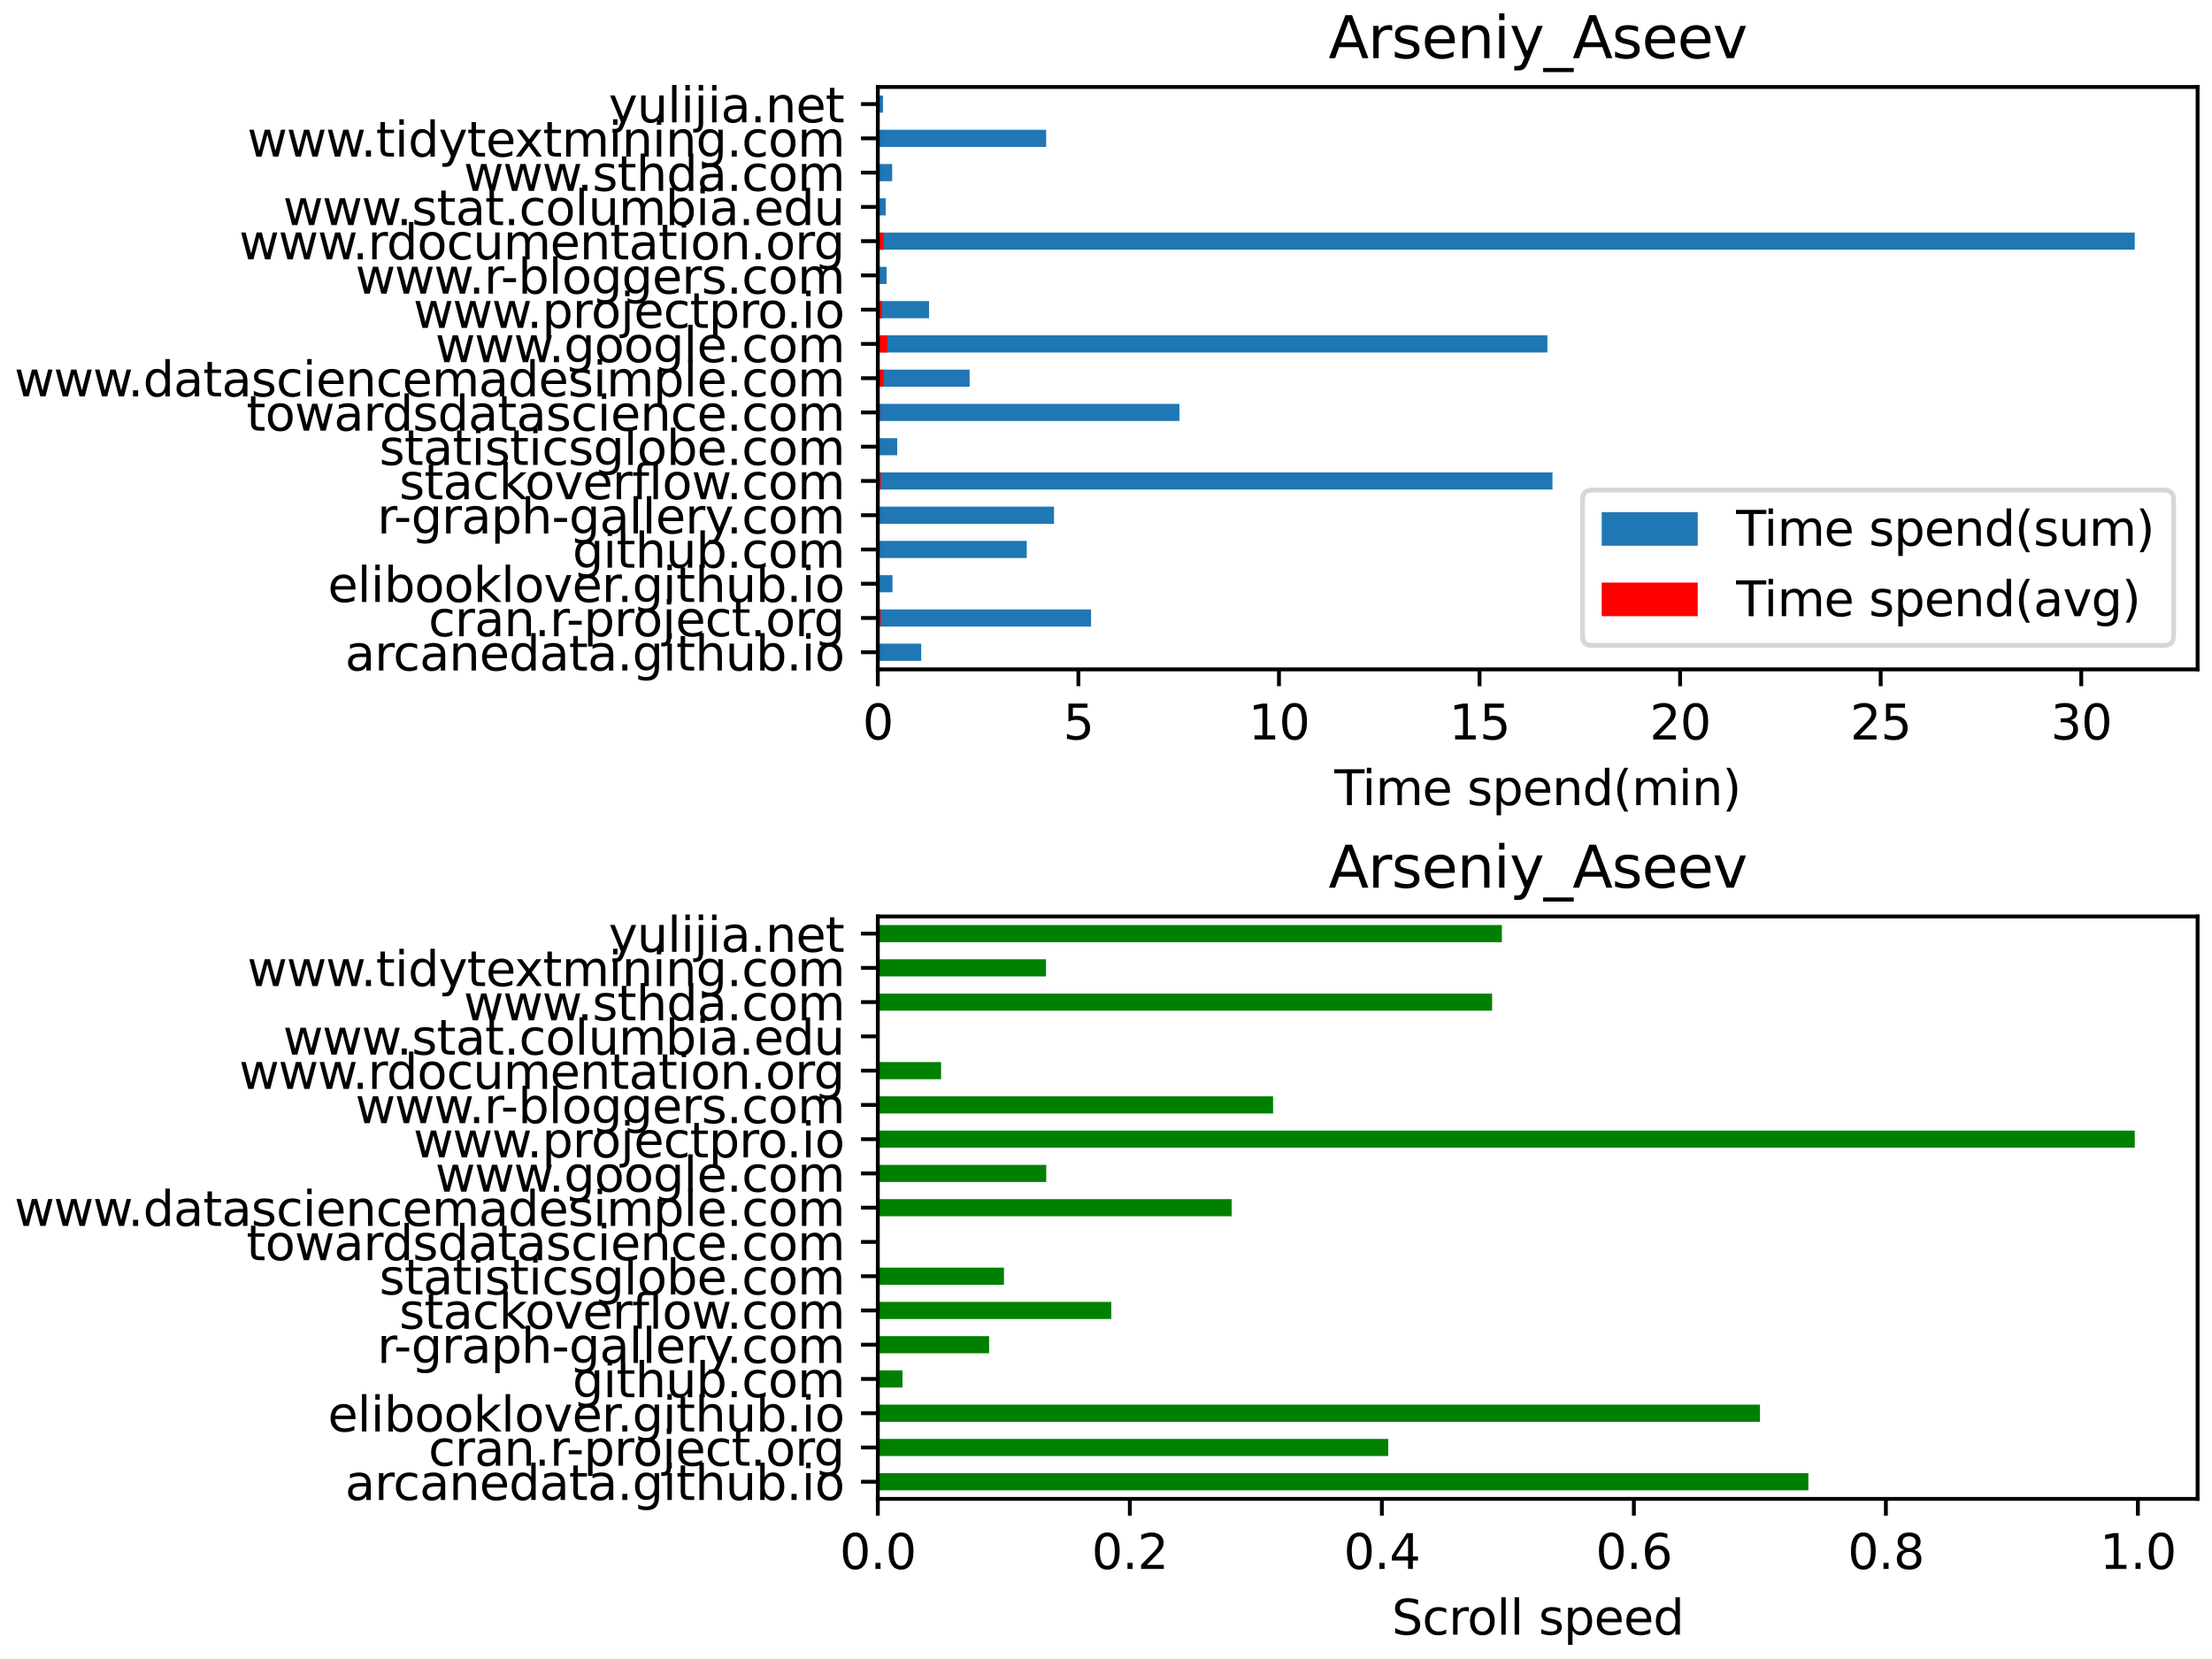 <?xml version="1.0" encoding="utf-8" standalone="no"?>
<!DOCTYPE svg PUBLIC "-//W3C//DTD SVG 1.1//EN"
  "http://www.w3.org/Graphics/SVG/1.1/DTD/svg11.dtd">
<svg xmlns:xlink="http://www.w3.org/1999/xlink" width="460.8pt" height="345.6pt" viewBox="0 0 460.8 345.6" xmlns="http://www.w3.org/2000/svg" version="1.1">
 <defs>
  <style type="text/css">*{stroke-linejoin: round; stroke-linecap: butt}</style>
 </defs>
 <g id="figure_1">
  <g id="patch_1">
   <path d="M 0 345.6 
L 460.8 345.6 
L 460.8 0 
L 0 0 
z
" style="fill: #ffffff"/>
  </g>
  <g id="axes_1">
   <g id="patch_2">
    <path d="M 182.867 139.444 
L 457.8 139.444 
L 457.8 18.118 
L 182.867 18.118 
z
" style="fill: #ffffff"/>
   </g>
   <g id="patch_3">
    <path d="M 182.867 137.659 
L 191.907 137.659 
L 191.907 134.091 
L 182.867 134.091 
z
" clip-path="url(#p812debb6f3)" style="fill: #1f77b4"/>
   </g>
   <g id="patch_4">
    <path d="M 182.867 130.523 
L 227.289 130.523 
L 227.289 126.954 
L 182.867 126.954 
z
" clip-path="url(#p812debb6f3)" style="fill: #1f77b4"/>
   </g>
   <g id="patch_5">
    <path d="M 182.867 123.386 
L 185.924 123.386 
L 185.924 119.817 
L 182.867 119.817 
z
" clip-path="url(#p812debb6f3)" style="fill: #1f77b4"/>
   </g>
   <g id="patch_6">
    <path d="M 182.867 116.249 
L 213.891 116.249 
L 213.891 112.681 
L 182.867 112.681 
z
" clip-path="url(#p812debb6f3)" style="fill: #1f77b4"/>
   </g>
   <g id="patch_7">
    <path d="M 182.867 109.112 
L 219.571 109.112 
L 219.571 105.544 
L 182.867 105.544 
z
" clip-path="url(#p812debb6f3)" style="fill: #1f77b4"/>
   </g>
   <g id="patch_8">
    <path d="M 182.867 101.975 
L 323.41 101.975 
L 323.41 98.407 
L 182.867 98.407 
z
" clip-path="url(#p812debb6f3)" style="fill: #1f77b4"/>
   </g>
   <g id="patch_9">
    <path d="M 182.867 94.839 
L 186.9 94.839 
L 186.9 91.27 
L 182.867 91.27 
z
" clip-path="url(#p812debb6f3)" style="fill: #1f77b4"/>
   </g>
   <g id="patch_10">
    <path d="M 182.867 87.702 
L 245.697 87.702 
L 245.697 84.134 
L 182.867 84.134 
z
" clip-path="url(#p812debb6f3)" style="fill: #1f77b4"/>
   </g>
   <g id="patch_11">
    <path d="M 182.867 80.565 
L 201.993 80.565 
L 201.993 76.997 
L 182.867 76.997 
z
" clip-path="url(#p812debb6f3)" style="fill: #1f77b4"/>
   </g>
   <g id="patch_12">
    <path d="M 182.867 73.428 
L 322.352 73.428 
L 322.352 69.86 
L 182.867 69.86 
z
" clip-path="url(#p812debb6f3)" style="fill: #1f77b4"/>
   </g>
   <g id="patch_13">
    <path d="M 182.867 66.292 
L 193.534 66.292 
L 193.534 62.723 
L 182.867 62.723 
z
" clip-path="url(#p812debb6f3)" style="fill: #1f77b4"/>
   </g>
   <g id="patch_14">
    <path d="M 182.867 59.155 
L 184.689 59.155 
L 184.689 55.586 
L 182.867 55.586 
z
" clip-path="url(#p812debb6f3)" style="fill: #1f77b4"/>
   </g>
   <g id="patch_15">
    <path d="M 182.867 52.018 
L 444.708 52.018 
L 444.708 48.45 
L 182.867 48.45 
z
" clip-path="url(#p812debb6f3)" style="fill: #1f77b4"/>
   </g>
   <g id="patch_16">
    <path d="M 182.867 44.881 
L 184.51 44.881 
L 184.51 41.313 
L 182.867 41.313 
z
" clip-path="url(#p812debb6f3)" style="fill: #1f77b4"/>
   </g>
   <g id="patch_17">
    <path d="M 182.867 37.744 
L 185.858 37.744 
L 185.858 34.176 
L 182.867 34.176 
z
" clip-path="url(#p812debb6f3)" style="fill: #1f77b4"/>
   </g>
   <g id="patch_18">
    <path d="M 182.867 30.608 
L 217.932 30.608 
L 217.932 27.039 
L 182.867 27.039 
z
" clip-path="url(#p812debb6f3)" style="fill: #1f77b4"/>
   </g>
   <g id="patch_19">
    <path d="M 182.867 23.471 
L 183.957 23.471 
L 183.957 19.903 
L 182.867 19.903 
z
" clip-path="url(#p812debb6f3)" style="fill: #1f77b4"/>
   </g>
   <g id="patch_20">
    <path d="M 182.867 137.659 
L 183.19 137.659 
L 183.19 134.091 
L 182.867 134.091 
z
" clip-path="url(#p812debb6f3)" style="fill: #ff0000"/>
   </g>
   <g id="patch_21">
    <path d="M 182.867 130.523 
L 183.452 130.523 
L 183.452 126.954 
L 182.867 126.954 
z
" clip-path="url(#p812debb6f3)" style="fill: #ff0000"/>
   </g>
   <g id="patch_22">
    <path d="M 182.867 123.386 
L 183.058 123.386 
L 183.058 119.817 
L 182.867 119.817 
z
" clip-path="url(#p812debb6f3)" style="fill: #ff0000"/>
   </g>
   <g id="patch_23">
    <path d="M 182.867 116.249 
L 183.13 116.249 
L 183.13 112.681 
L 182.867 112.681 
z
" clip-path="url(#p812debb6f3)" style="fill: #ff0000"/>
   </g>
   <g id="patch_24">
    <path d="M 182.867 109.112 
L 183.192 109.112 
L 183.192 105.544 
L 182.867 105.544 
z
" clip-path="url(#p812debb6f3)" style="fill: #ff0000"/>
   </g>
   <g id="patch_25">
    <path d="M 182.867 101.975 
L 183.473 101.975 
L 183.473 98.407 
L 182.867 98.407 
z
" clip-path="url(#p812debb6f3)" style="fill: #ff0000"/>
   </g>
   <g id="patch_26">
    <path d="M 182.867 94.839 
L 183.136 94.839 
L 183.136 91.27 
L 182.867 91.27 
z
" clip-path="url(#p812debb6f3)" style="fill: #ff0000"/>
   </g>
   <g id="patch_27">
    <path d="M 182.867 87.702 
L 183.286 87.702 
L 183.286 84.134 
L 182.867 84.134 
z
" clip-path="url(#p812debb6f3)" style="fill: #ff0000"/>
   </g>
   <g id="patch_28">
    <path d="M 182.867 80.565 
L 184.063 80.565 
L 184.063 76.997 
L 182.867 76.997 
z
" clip-path="url(#p812debb6f3)" style="fill: #ff0000"/>
   </g>
   <g id="patch_29">
    <path d="M 182.867 73.428 
L 184.832 73.428 
L 184.832 69.86 
L 182.867 69.86 
z
" clip-path="url(#p812debb6f3)" style="fill: #ff0000"/>
   </g>
   <g id="patch_30">
    <path d="M 182.867 66.292 
L 183.688 66.292 
L 183.688 62.723 
L 182.867 62.723 
z
" clip-path="url(#p812debb6f3)" style="fill: #ff0000"/>
   </g>
   <g id="patch_31">
    <path d="M 182.867 59.155 
L 183.07 59.155 
L 183.07 55.586 
L 182.867 55.586 
z
" clip-path="url(#p812debb6f3)" style="fill: #ff0000"/>
   </g>
   <g id="patch_32">
    <path d="M 182.867 52.018 
L 184.074 52.018 
L 184.074 48.45 
L 182.867 48.45 
z
" clip-path="url(#p812debb6f3)" style="fill: #ff0000"/>
   </g>
   <g id="patch_33">
    <path d="M 182.867 44.881 
L 183.102 44.881 
L 183.102 41.313 
L 182.867 41.313 
z
" clip-path="url(#p812debb6f3)" style="fill: #ff0000"/>
   </g>
   <g id="patch_34">
    <path d="M 182.867 37.744 
L 183.067 37.744 
L 183.067 34.176 
L 182.867 34.176 
z
" clip-path="url(#p812debb6f3)" style="fill: #ff0000"/>
   </g>
   <g id="patch_35">
    <path d="M 182.867 30.608 
L 183.079 30.608 
L 183.079 27.039 
L 182.867 27.039 
z
" clip-path="url(#p812debb6f3)" style="fill: #ff0000"/>
   </g>
   <g id="patch_36">
    <path d="M 182.867 23.471 
L 183.023 23.471 
L 183.023 19.903 
L 182.867 19.903 
z
" clip-path="url(#p812debb6f3)" style="fill: #ff0000"/>
   </g>
   <g id="matplotlib.axis_1">
    <g id="xtick_1">
     <g id="line2d_1">
      <defs>
       <path id="m3f1079ea60" d="M 0 0 
L 0 3.5 
" style="stroke: #000000; stroke-width: 0.8"/>
      </defs>
      <g>
       <use xlink:href="#m3f1079ea60" x="182.867" y="139.444" style="stroke: #000000; stroke-width: 0.8"/>
      </g>
     </g>
     <g id="text_1">
      <!-- 0 -->
      <g transform="translate(179.686 154.042)scale(0.1 -0.1)">
       <defs>
        <path id="DejaVuSans-30" d="M 2034 4250 
Q 1547 4250 1301 3770 
Q 1056 3291 1056 2328 
Q 1056 1369 1301 889 
Q 1547 409 2034 409 
Q 2525 409 2770 889 
Q 3016 1369 3016 2328 
Q 3016 3291 2770 3770 
Q 2525 4250 2034 4250 
z
M 2034 4750 
Q 2819 4750 3233 4129 
Q 3647 3509 3647 2328 
Q 3647 1150 3233 529 
Q 2819 -91 2034 -91 
Q 1250 -91 836 529 
Q 422 1150 422 2328 
Q 422 3509 836 4129 
Q 1250 4750 2034 4750 
z
" transform="scale(0.016)"/>
       </defs>
       <use xlink:href="#DejaVuSans-30"/>
      </g>
     </g>
    </g>
    <g id="xtick_2">
     <g id="line2d_2">
      <g>
       <use xlink:href="#m3f1079ea60" x="224.65" y="139.444" style="stroke: #000000; stroke-width: 0.8"/>
      </g>
     </g>
     <g id="text_2">
      <!-- 5 -->
      <g transform="translate(221.469 154.042)scale(0.1 -0.1)">
       <defs>
        <path id="DejaVuSans-35" d="M 691 4666 
L 3169 4666 
L 3169 4134 
L 1269 4134 
L 1269 2991 
Q 1406 3038 1543 3061 
Q 1681 3084 1819 3084 
Q 2600 3084 3056 2656 
Q 3513 2228 3513 1497 
Q 3513 744 3044 326 
Q 2575 -91 1722 -91 
Q 1428 -91 1123 -41 
Q 819 9 494 109 
L 494 744 
Q 775 591 1075 516 
Q 1375 441 1709 441 
Q 2250 441 2565 725 
Q 2881 1009 2881 1497 
Q 2881 1984 2565 2268 
Q 2250 2553 1709 2553 
Q 1456 2553 1204 2497 
Q 953 2441 691 2322 
L 691 4666 
z
" transform="scale(0.016)"/>
       </defs>
       <use xlink:href="#DejaVuSans-35"/>
      </g>
     </g>
    </g>
    <g id="xtick_3">
     <g id="line2d_3">
      <g>
       <use xlink:href="#m3f1079ea60" x="266.433" y="139.444" style="stroke: #000000; stroke-width: 0.8"/>
      </g>
     </g>
     <g id="text_3">
      <!-- 10 -->
      <g transform="translate(260.07 154.042)scale(0.1 -0.1)">
       <defs>
        <path id="DejaVuSans-31" d="M 794 531 
L 1825 531 
L 1825 4091 
L 703 3866 
L 703 4441 
L 1819 4666 
L 2450 4666 
L 2450 531 
L 3481 531 
L 3481 0 
L 794 0 
L 794 531 
z
" transform="scale(0.016)"/>
       </defs>
       <use xlink:href="#DejaVuSans-31"/>
       <use xlink:href="#DejaVuSans-30" x="63.623"/>
      </g>
     </g>
    </g>
    <g id="xtick_4">
     <g id="line2d_4">
      <g>
       <use xlink:href="#m3f1079ea60" x="308.215" y="139.444" style="stroke: #000000; stroke-width: 0.8"/>
      </g>
     </g>
     <g id="text_4">
      <!-- 15 -->
      <g transform="translate(301.853 154.042)scale(0.1 -0.1)">
       <use xlink:href="#DejaVuSans-31"/>
       <use xlink:href="#DejaVuSans-35" x="63.623"/>
      </g>
     </g>
    </g>
    <g id="xtick_5">
     <g id="line2d_5">
      <g>
       <use xlink:href="#m3f1079ea60" x="349.998" y="139.444" style="stroke: #000000; stroke-width: 0.8"/>
      </g>
     </g>
     <g id="text_5">
      <!-- 20 -->
      <g transform="translate(343.635 154.042)scale(0.1 -0.1)">
       <defs>
        <path id="DejaVuSans-32" d="M 1228 531 
L 3431 531 
L 3431 0 
L 469 0 
L 469 531 
Q 828 903 1448 1529 
Q 2069 2156 2228 2338 
Q 2531 2678 2651 2914 
Q 2772 3150 2772 3378 
Q 2772 3750 2511 3984 
Q 2250 4219 1831 4219 
Q 1534 4219 1204 4116 
Q 875 4013 500 3803 
L 500 4441 
Q 881 4594 1212 4672 
Q 1544 4750 1819 4750 
Q 2544 4750 2975 4387 
Q 3406 4025 3406 3419 
Q 3406 3131 3298 2873 
Q 3191 2616 2906 2266 
Q 2828 2175 2409 1742 
Q 1991 1309 1228 531 
z
" transform="scale(0.016)"/>
       </defs>
       <use xlink:href="#DejaVuSans-32"/>
       <use xlink:href="#DejaVuSans-30" x="63.623"/>
      </g>
     </g>
    </g>
    <g id="xtick_6">
     <g id="line2d_6">
      <g>
       <use xlink:href="#m3f1079ea60" x="391.78" y="139.444" style="stroke: #000000; stroke-width: 0.8"/>
      </g>
     </g>
     <g id="text_6">
      <!-- 25 -->
      <g transform="translate(385.418 154.042)scale(0.1 -0.1)">
       <use xlink:href="#DejaVuSans-32"/>
       <use xlink:href="#DejaVuSans-35" x="63.623"/>
      </g>
     </g>
    </g>
    <g id="xtick_7">
     <g id="line2d_7">
      <g>
       <use xlink:href="#m3f1079ea60" x="433.563" y="139.444" style="stroke: #000000; stroke-width: 0.8"/>
      </g>
     </g>
     <g id="text_7">
      <!-- 30 -->
      <g transform="translate(427.2 154.042)scale(0.1 -0.1)">
       <defs>
        <path id="DejaVuSans-33" d="M 2597 2516 
Q 3050 2419 3304 2112 
Q 3559 1806 3559 1356 
Q 3559 666 3084 287 
Q 2609 -91 1734 -91 
Q 1441 -91 1130 -33 
Q 819 25 488 141 
L 488 750 
Q 750 597 1062 519 
Q 1375 441 1716 441 
Q 2309 441 2620 675 
Q 2931 909 2931 1356 
Q 2931 1769 2642 2001 
Q 2353 2234 1838 2234 
L 1294 2234 
L 1294 2753 
L 1863 2753 
Q 2328 2753 2575 2939 
Q 2822 3125 2822 3475 
Q 2822 3834 2567 4026 
Q 2313 4219 1838 4219 
Q 1578 4219 1281 4162 
Q 984 4106 628 3988 
L 628 4550 
Q 988 4650 1302 4700 
Q 1616 4750 1894 4750 
Q 2613 4750 3031 4423 
Q 3450 4097 3450 3541 
Q 3450 3153 3228 2886 
Q 3006 2619 2597 2516 
z
" transform="scale(0.016)"/>
       </defs>
       <use xlink:href="#DejaVuSans-33"/>
       <use xlink:href="#DejaVuSans-30" x="63.623"/>
      </g>
     </g>
    </g>
    <g id="text_8">
     <!-- Time spend(min) -->
     <g transform="translate(277.983 167.72)scale(0.1 -0.1)">
      <defs>
       <path id="DejaVuSans-54" d="M -19 4666 
L 3928 4666 
L 3928 4134 
L 2272 4134 
L 2272 0 
L 1638 0 
L 1638 4134 
L -19 4134 
L -19 4666 
z
" transform="scale(0.016)"/>
       <path id="DejaVuSans-69" d="M 603 3500 
L 1178 3500 
L 1178 0 
L 603 0 
L 603 3500 
z
M 603 4863 
L 1178 4863 
L 1178 4134 
L 603 4134 
L 603 4863 
z
" transform="scale(0.016)"/>
       <path id="DejaVuSans-6d" d="M 3328 2828 
Q 3544 3216 3844 3400 
Q 4144 3584 4550 3584 
Q 5097 3584 5394 3201 
Q 5691 2819 5691 2113 
L 5691 0 
L 5113 0 
L 5113 2094 
Q 5113 2597 4934 2840 
Q 4756 3084 4391 3084 
Q 3944 3084 3684 2787 
Q 3425 2491 3425 1978 
L 3425 0 
L 2847 0 
L 2847 2094 
Q 2847 2600 2669 2842 
Q 2491 3084 2119 3084 
Q 1678 3084 1418 2786 
Q 1159 2488 1159 1978 
L 1159 0 
L 581 0 
L 581 3500 
L 1159 3500 
L 1159 2956 
Q 1356 3278 1631 3431 
Q 1906 3584 2284 3584 
Q 2666 3584 2933 3390 
Q 3200 3197 3328 2828 
z
" transform="scale(0.016)"/>
       <path id="DejaVuSans-65" d="M 3597 1894 
L 3597 1613 
L 953 1613 
Q 991 1019 1311 708 
Q 1631 397 2203 397 
Q 2534 397 2845 478 
Q 3156 559 3463 722 
L 3463 178 
Q 3153 47 2828 -22 
Q 2503 -91 2169 -91 
Q 1331 -91 842 396 
Q 353 884 353 1716 
Q 353 2575 817 3079 
Q 1281 3584 2069 3584 
Q 2775 3584 3186 3129 
Q 3597 2675 3597 1894 
z
M 3022 2063 
Q 3016 2534 2758 2815 
Q 2500 3097 2075 3097 
Q 1594 3097 1305 2825 
Q 1016 2553 972 2059 
L 3022 2063 
z
" transform="scale(0.016)"/>
       <path id="DejaVuSans-20" transform="scale(0.016)"/>
       <path id="DejaVuSans-73" d="M 2834 3397 
L 2834 2853 
Q 2591 2978 2328 3040 
Q 2066 3103 1784 3103 
Q 1356 3103 1142 2972 
Q 928 2841 928 2578 
Q 928 2378 1081 2264 
Q 1234 2150 1697 2047 
L 1894 2003 
Q 2506 1872 2764 1633 
Q 3022 1394 3022 966 
Q 3022 478 2636 193 
Q 2250 -91 1575 -91 
Q 1294 -91 989 -36 
Q 684 19 347 128 
L 347 722 
Q 666 556 975 473 
Q 1284 391 1588 391 
Q 1994 391 2212 530 
Q 2431 669 2431 922 
Q 2431 1156 2273 1281 
Q 2116 1406 1581 1522 
L 1381 1569 
Q 847 1681 609 1914 
Q 372 2147 372 2553 
Q 372 3047 722 3315 
Q 1072 3584 1716 3584 
Q 2034 3584 2315 3537 
Q 2597 3491 2834 3397 
z
" transform="scale(0.016)"/>
       <path id="DejaVuSans-70" d="M 1159 525 
L 1159 -1331 
L 581 -1331 
L 581 3500 
L 1159 3500 
L 1159 2969 
Q 1341 3281 1617 3432 
Q 1894 3584 2278 3584 
Q 2916 3584 3314 3078 
Q 3713 2572 3713 1747 
Q 3713 922 3314 415 
Q 2916 -91 2278 -91 
Q 1894 -91 1617 61 
Q 1341 213 1159 525 
z
M 3116 1747 
Q 3116 2381 2855 2742 
Q 2594 3103 2138 3103 
Q 1681 3103 1420 2742 
Q 1159 2381 1159 1747 
Q 1159 1113 1420 752 
Q 1681 391 2138 391 
Q 2594 391 2855 752 
Q 3116 1113 3116 1747 
z
" transform="scale(0.016)"/>
       <path id="DejaVuSans-6e" d="M 3513 2113 
L 3513 0 
L 2938 0 
L 2938 2094 
Q 2938 2591 2744 2837 
Q 2550 3084 2163 3084 
Q 1697 3084 1428 2787 
Q 1159 2491 1159 1978 
L 1159 0 
L 581 0 
L 581 3500 
L 1159 3500 
L 1159 2956 
Q 1366 3272 1645 3428 
Q 1925 3584 2291 3584 
Q 2894 3584 3203 3211 
Q 3513 2838 3513 2113 
z
" transform="scale(0.016)"/>
       <path id="DejaVuSans-64" d="M 2906 2969 
L 2906 4863 
L 3481 4863 
L 3481 0 
L 2906 0 
L 2906 525 
Q 2725 213 2448 61 
Q 2172 -91 1784 -91 
Q 1150 -91 751 415 
Q 353 922 353 1747 
Q 353 2572 751 3078 
Q 1150 3584 1784 3584 
Q 2172 3584 2448 3432 
Q 2725 3281 2906 2969 
z
M 947 1747 
Q 947 1113 1208 752 
Q 1469 391 1925 391 
Q 2381 391 2643 752 
Q 2906 1113 2906 1747 
Q 2906 2381 2643 2742 
Q 2381 3103 1925 3103 
Q 1469 3103 1208 2742 
Q 947 2381 947 1747 
z
" transform="scale(0.016)"/>
       <path id="DejaVuSans-28" d="M 1984 4856 
Q 1566 4138 1362 3434 
Q 1159 2731 1159 2009 
Q 1159 1288 1364 580 
Q 1569 -128 1984 -844 
L 1484 -844 
Q 1016 -109 783 600 
Q 550 1309 550 2009 
Q 550 2706 781 3412 
Q 1013 4119 1484 4856 
L 1984 4856 
z
" transform="scale(0.016)"/>
       <path id="DejaVuSans-29" d="M 513 4856 
L 1013 4856 
Q 1481 4119 1714 3412 
Q 1947 2706 1947 2009 
Q 1947 1309 1714 600 
Q 1481 -109 1013 -844 
L 513 -844 
Q 928 -128 1133 580 
Q 1338 1288 1338 2009 
Q 1338 2731 1133 3434 
Q 928 4138 513 4856 
z
" transform="scale(0.016)"/>
      </defs>
      <use xlink:href="#DejaVuSans-54"/>
      <use xlink:href="#DejaVuSans-69" x="57.959"/>
      <use xlink:href="#DejaVuSans-6d" x="85.742"/>
      <use xlink:href="#DejaVuSans-65" x="183.154"/>
      <use xlink:href="#DejaVuSans-20" x="244.678"/>
      <use xlink:href="#DejaVuSans-73" x="276.465"/>
      <use xlink:href="#DejaVuSans-70" x="328.564"/>
      <use xlink:href="#DejaVuSans-65" x="392.041"/>
      <use xlink:href="#DejaVuSans-6e" x="453.564"/>
      <use xlink:href="#DejaVuSans-64" x="516.943"/>
      <use xlink:href="#DejaVuSans-28" x="580.42"/>
      <use xlink:href="#DejaVuSans-6d" x="619.434"/>
      <use xlink:href="#DejaVuSans-69" x="716.846"/>
      <use xlink:href="#DejaVuSans-6e" x="744.629"/>
      <use xlink:href="#DejaVuSans-29" x="808.008"/>
     </g>
    </g>
   </g>
   <g id="matplotlib.axis_2">
    <g id="ytick_1">
     <g id="line2d_8">
      <defs>
       <path id="m936af077a9" d="M 0 0 
L -3.5 0 
" style="stroke: #000000; stroke-width: 0.8"/>
      </defs>
      <g>
       <use xlink:href="#m936af077a9" x="182.867" y="135.875" style="stroke: #000000; stroke-width: 0.8"/>
      </g>
     </g>
     <g id="text_9">
      <!-- arcanedata.github.io -->
      <g transform="translate(71.888 139.674)scale(0.1 -0.1)">
       <defs>
        <path id="DejaVuSans-61" d="M 2194 1759 
Q 1497 1759 1228 1600 
Q 959 1441 959 1056 
Q 959 750 1161 570 
Q 1363 391 1709 391 
Q 2188 391 2477 730 
Q 2766 1069 2766 1631 
L 2766 1759 
L 2194 1759 
z
M 3341 1997 
L 3341 0 
L 2766 0 
L 2766 531 
Q 2569 213 2275 61 
Q 1981 -91 1556 -91 
Q 1019 -91 701 211 
Q 384 513 384 1019 
Q 384 1609 779 1909 
Q 1175 2209 1959 2209 
L 2766 2209 
L 2766 2266 
Q 2766 2663 2505 2880 
Q 2244 3097 1772 3097 
Q 1472 3097 1187 3025 
Q 903 2953 641 2809 
L 641 3341 
Q 956 3463 1253 3523 
Q 1550 3584 1831 3584 
Q 2591 3584 2966 3190 
Q 3341 2797 3341 1997 
z
" transform="scale(0.016)"/>
        <path id="DejaVuSans-72" d="M 2631 2963 
Q 2534 3019 2420 3045 
Q 2306 3072 2169 3072 
Q 1681 3072 1420 2755 
Q 1159 2438 1159 1844 
L 1159 0 
L 581 0 
L 581 3500 
L 1159 3500 
L 1159 2956 
Q 1341 3275 1631 3429 
Q 1922 3584 2338 3584 
Q 2397 3584 2469 3576 
Q 2541 3569 2628 3553 
L 2631 2963 
z
" transform="scale(0.016)"/>
        <path id="DejaVuSans-63" d="M 3122 3366 
L 3122 2828 
Q 2878 2963 2633 3030 
Q 2388 3097 2138 3097 
Q 1578 3097 1268 2742 
Q 959 2388 959 1747 
Q 959 1106 1268 751 
Q 1578 397 2138 397 
Q 2388 397 2633 464 
Q 2878 531 3122 666 
L 3122 134 
Q 2881 22 2623 -34 
Q 2366 -91 2075 -91 
Q 1284 -91 818 406 
Q 353 903 353 1747 
Q 353 2603 823 3093 
Q 1294 3584 2113 3584 
Q 2378 3584 2631 3529 
Q 2884 3475 3122 3366 
z
" transform="scale(0.016)"/>
        <path id="DejaVuSans-74" d="M 1172 4494 
L 1172 3500 
L 2356 3500 
L 2356 3053 
L 1172 3053 
L 1172 1153 
Q 1172 725 1289 603 
Q 1406 481 1766 481 
L 2356 481 
L 2356 0 
L 1766 0 
Q 1100 0 847 248 
Q 594 497 594 1153 
L 594 3053 
L 172 3053 
L 172 3500 
L 594 3500 
L 594 4494 
L 1172 4494 
z
" transform="scale(0.016)"/>
        <path id="DejaVuSans-2e" d="M 684 794 
L 1344 794 
L 1344 0 
L 684 0 
L 684 794 
z
" transform="scale(0.016)"/>
        <path id="DejaVuSans-67" d="M 2906 1791 
Q 2906 2416 2648 2759 
Q 2391 3103 1925 3103 
Q 1463 3103 1205 2759 
Q 947 2416 947 1791 
Q 947 1169 1205 825 
Q 1463 481 1925 481 
Q 2391 481 2648 825 
Q 2906 1169 2906 1791 
z
M 3481 434 
Q 3481 -459 3084 -895 
Q 2688 -1331 1869 -1331 
Q 1566 -1331 1297 -1286 
Q 1028 -1241 775 -1147 
L 775 -588 
Q 1028 -725 1275 -790 
Q 1522 -856 1778 -856 
Q 2344 -856 2625 -561 
Q 2906 -266 2906 331 
L 2906 616 
Q 2728 306 2450 153 
Q 2172 0 1784 0 
Q 1141 0 747 490 
Q 353 981 353 1791 
Q 353 2603 747 3093 
Q 1141 3584 1784 3584 
Q 2172 3584 2450 3431 
Q 2728 3278 2906 2969 
L 2906 3500 
L 3481 3500 
L 3481 434 
z
" transform="scale(0.016)"/>
        <path id="DejaVuSans-68" d="M 3513 2113 
L 3513 0 
L 2938 0 
L 2938 2094 
Q 2938 2591 2744 2837 
Q 2550 3084 2163 3084 
Q 1697 3084 1428 2787 
Q 1159 2491 1159 1978 
L 1159 0 
L 581 0 
L 581 4863 
L 1159 4863 
L 1159 2956 
Q 1366 3272 1645 3428 
Q 1925 3584 2291 3584 
Q 2894 3584 3203 3211 
Q 3513 2838 3513 2113 
z
" transform="scale(0.016)"/>
        <path id="DejaVuSans-75" d="M 544 1381 
L 544 3500 
L 1119 3500 
L 1119 1403 
Q 1119 906 1312 657 
Q 1506 409 1894 409 
Q 2359 409 2629 706 
Q 2900 1003 2900 1516 
L 2900 3500 
L 3475 3500 
L 3475 0 
L 2900 0 
L 2900 538 
Q 2691 219 2414 64 
Q 2138 -91 1772 -91 
Q 1169 -91 856 284 
Q 544 659 544 1381 
z
M 1991 3584 
L 1991 3584 
z
" transform="scale(0.016)"/>
        <path id="DejaVuSans-62" d="M 3116 1747 
Q 3116 2381 2855 2742 
Q 2594 3103 2138 3103 
Q 1681 3103 1420 2742 
Q 1159 2381 1159 1747 
Q 1159 1113 1420 752 
Q 1681 391 2138 391 
Q 2594 391 2855 752 
Q 3116 1113 3116 1747 
z
M 1159 2969 
Q 1341 3281 1617 3432 
Q 1894 3584 2278 3584 
Q 2916 3584 3314 3078 
Q 3713 2572 3713 1747 
Q 3713 922 3314 415 
Q 2916 -91 2278 -91 
Q 1894 -91 1617 61 
Q 1341 213 1159 525 
L 1159 0 
L 581 0 
L 581 4863 
L 1159 4863 
L 1159 2969 
z
" transform="scale(0.016)"/>
        <path id="DejaVuSans-6f" d="M 1959 3097 
Q 1497 3097 1228 2736 
Q 959 2375 959 1747 
Q 959 1119 1226 758 
Q 1494 397 1959 397 
Q 2419 397 2687 759 
Q 2956 1122 2956 1747 
Q 2956 2369 2687 2733 
Q 2419 3097 1959 3097 
z
M 1959 3584 
Q 2709 3584 3137 3096 
Q 3566 2609 3566 1747 
Q 3566 888 3137 398 
Q 2709 -91 1959 -91 
Q 1206 -91 779 398 
Q 353 888 353 1747 
Q 353 2609 779 3096 
Q 1206 3584 1959 3584 
z
" transform="scale(0.016)"/>
       </defs>
       <use xlink:href="#DejaVuSans-61"/>
       <use xlink:href="#DejaVuSans-72" x="61.279"/>
       <use xlink:href="#DejaVuSans-63" x="100.143"/>
       <use xlink:href="#DejaVuSans-61" x="155.123"/>
       <use xlink:href="#DejaVuSans-6e" x="216.402"/>
       <use xlink:href="#DejaVuSans-65" x="279.781"/>
       <use xlink:href="#DejaVuSans-64" x="341.305"/>
       <use xlink:href="#DejaVuSans-61" x="404.781"/>
       <use xlink:href="#DejaVuSans-74" x="466.061"/>
       <use xlink:href="#DejaVuSans-61" x="505.27"/>
       <use xlink:href="#DejaVuSans-2e" x="566.549"/>
       <use xlink:href="#DejaVuSans-67" x="598.336"/>
       <use xlink:href="#DejaVuSans-69" x="661.812"/>
       <use xlink:href="#DejaVuSans-74" x="689.596"/>
       <use xlink:href="#DejaVuSans-68" x="728.805"/>
       <use xlink:href="#DejaVuSans-75" x="792.184"/>
       <use xlink:href="#DejaVuSans-62" x="855.562"/>
       <use xlink:href="#DejaVuSans-2e" x="919.039"/>
       <use xlink:href="#DejaVuSans-69" x="950.826"/>
       <use xlink:href="#DejaVuSans-6f" x="978.609"/>
      </g>
     </g>
    </g>
    <g id="ytick_2">
     <g id="line2d_9">
      <g>
       <use xlink:href="#m936af077a9" x="182.867" y="128.738" style="stroke: #000000; stroke-width: 0.8"/>
      </g>
     </g>
     <g id="text_10">
      <!-- cran.r-project.org -->
      <g transform="translate(89.249 132.538)scale(0.1 -0.1)">
       <defs>
        <path id="DejaVuSans-2d" d="M 313 2009 
L 1997 2009 
L 1997 1497 
L 313 1497 
L 313 2009 
z
" transform="scale(0.016)"/>
        <path id="DejaVuSans-6a" d="M 603 3500 
L 1178 3500 
L 1178 -63 
Q 1178 -731 923 -1031 
Q 669 -1331 103 -1331 
L -116 -1331 
L -116 -844 
L 38 -844 
Q 366 -844 484 -692 
Q 603 -541 603 -63 
L 603 3500 
z
M 603 4863 
L 1178 4863 
L 1178 4134 
L 603 4134 
L 603 4863 
z
" transform="scale(0.016)"/>
       </defs>
       <use xlink:href="#DejaVuSans-63"/>
       <use xlink:href="#DejaVuSans-72" x="54.98"/>
       <use xlink:href="#DejaVuSans-61" x="96.094"/>
       <use xlink:href="#DejaVuSans-6e" x="157.373"/>
       <use xlink:href="#DejaVuSans-2e" x="220.752"/>
       <use xlink:href="#DejaVuSans-72" x="252.539"/>
       <use xlink:href="#DejaVuSans-2d" x="287.277"/>
       <use xlink:href="#DejaVuSans-70" x="323.361"/>
       <use xlink:href="#DejaVuSans-72" x="386.838"/>
       <use xlink:href="#DejaVuSans-6f" x="425.701"/>
       <use xlink:href="#DejaVuSans-6a" x="486.883"/>
       <use xlink:href="#DejaVuSans-65" x="514.666"/>
       <use xlink:href="#DejaVuSans-63" x="576.189"/>
       <use xlink:href="#DejaVuSans-74" x="631.17"/>
       <use xlink:href="#DejaVuSans-2e" x="670.379"/>
       <use xlink:href="#DejaVuSans-6f" x="702.166"/>
       <use xlink:href="#DejaVuSans-72" x="763.348"/>
       <use xlink:href="#DejaVuSans-67" x="802.711"/>
      </g>
     </g>
    </g>
    <g id="ytick_3">
     <g id="line2d_10">
      <g>
       <use xlink:href="#m936af077a9" x="182.867" y="121.602" style="stroke: #000000; stroke-width: 0.8"/>
      </g>
     </g>
     <g id="text_11">
      <!-- elibooklover.github.io -->
      <g transform="translate(68.291 125.401)scale(0.1 -0.1)">
       <defs>
        <path id="DejaVuSans-6c" d="M 603 4863 
L 1178 4863 
L 1178 0 
L 603 0 
L 603 4863 
z
" transform="scale(0.016)"/>
        <path id="DejaVuSans-6b" d="M 581 4863 
L 1159 4863 
L 1159 1991 
L 2875 3500 
L 3609 3500 
L 1753 1863 
L 3688 0 
L 2938 0 
L 1159 1709 
L 1159 0 
L 581 0 
L 581 4863 
z
" transform="scale(0.016)"/>
        <path id="DejaVuSans-76" d="M 191 3500 
L 800 3500 
L 1894 563 
L 2988 3500 
L 3597 3500 
L 2284 0 
L 1503 0 
L 191 3500 
z
" transform="scale(0.016)"/>
       </defs>
       <use xlink:href="#DejaVuSans-65"/>
       <use xlink:href="#DejaVuSans-6c" x="61.523"/>
       <use xlink:href="#DejaVuSans-69" x="89.307"/>
       <use xlink:href="#DejaVuSans-62" x="117.09"/>
       <use xlink:href="#DejaVuSans-6f" x="180.566"/>
       <use xlink:href="#DejaVuSans-6f" x="241.748"/>
       <use xlink:href="#DejaVuSans-6b" x="302.93"/>
       <use xlink:href="#DejaVuSans-6c" x="360.84"/>
       <use xlink:href="#DejaVuSans-6f" x="388.623"/>
       <use xlink:href="#DejaVuSans-76" x="449.805"/>
       <use xlink:href="#DejaVuSans-65" x="508.984"/>
       <use xlink:href="#DejaVuSans-72" x="570.508"/>
       <use xlink:href="#DejaVuSans-2e" x="602.496"/>
       <use xlink:href="#DejaVuSans-67" x="634.283"/>
       <use xlink:href="#DejaVuSans-69" x="697.76"/>
       <use xlink:href="#DejaVuSans-74" x="725.543"/>
       <use xlink:href="#DejaVuSans-68" x="764.752"/>
       <use xlink:href="#DejaVuSans-75" x="828.131"/>
       <use xlink:href="#DejaVuSans-62" x="891.51"/>
       <use xlink:href="#DejaVuSans-2e" x="954.986"/>
       <use xlink:href="#DejaVuSans-69" x="986.773"/>
       <use xlink:href="#DejaVuSans-6f" x="1014.557"/>
      </g>
     </g>
    </g>
    <g id="ytick_4">
     <g id="line2d_11">
      <g>
       <use xlink:href="#m936af077a9" x="182.867" y="114.465" style="stroke: #000000; stroke-width: 0.8"/>
      </g>
     </g>
     <g id="text_12">
      <!-- github.com -->
      <g transform="translate(119.261 118.264)scale(0.1 -0.1)">
       <use xlink:href="#DejaVuSans-67"/>
       <use xlink:href="#DejaVuSans-69" x="63.477"/>
       <use xlink:href="#DejaVuSans-74" x="91.26"/>
       <use xlink:href="#DejaVuSans-68" x="130.469"/>
       <use xlink:href="#DejaVuSans-75" x="193.848"/>
       <use xlink:href="#DejaVuSans-62" x="257.227"/>
       <use xlink:href="#DejaVuSans-2e" x="320.703"/>
       <use xlink:href="#DejaVuSans-63" x="352.49"/>
       <use xlink:href="#DejaVuSans-6f" x="407.471"/>
       <use xlink:href="#DejaVuSans-6d" x="468.652"/>
      </g>
     </g>
    </g>
    <g id="ytick_5">
     <g id="line2d_12">
      <g>
       <use xlink:href="#m936af077a9" x="182.867" y="107.328" style="stroke: #000000; stroke-width: 0.8"/>
      </g>
     </g>
     <g id="text_13">
      <!-- r-graph-gallery.com -->
      <g transform="translate(78.578 111.127)scale(0.1 -0.1)">
       <defs>
        <path id="DejaVuSans-79" d="M 2059 -325 
Q 1816 -950 1584 -1140 
Q 1353 -1331 966 -1331 
L 506 -1331 
L 506 -850 
L 844 -850 
Q 1081 -850 1212 -737 
Q 1344 -625 1503 -206 
L 1606 56 
L 191 3500 
L 800 3500 
L 1894 763 
L 2988 3500 
L 3597 3500 
L 2059 -325 
z
" transform="scale(0.016)"/>
       </defs>
       <use xlink:href="#DejaVuSans-72"/>
       <use xlink:href="#DejaVuSans-2d" x="34.738"/>
       <use xlink:href="#DejaVuSans-67" x="70.822"/>
       <use xlink:href="#DejaVuSans-72" x="134.299"/>
       <use xlink:href="#DejaVuSans-61" x="175.412"/>
       <use xlink:href="#DejaVuSans-70" x="236.691"/>
       <use xlink:href="#DejaVuSans-68" x="300.168"/>
       <use xlink:href="#DejaVuSans-2d" x="363.547"/>
       <use xlink:href="#DejaVuSans-67" x="399.631"/>
       <use xlink:href="#DejaVuSans-61" x="463.107"/>
       <use xlink:href="#DejaVuSans-6c" x="524.387"/>
       <use xlink:href="#DejaVuSans-6c" x="552.17"/>
       <use xlink:href="#DejaVuSans-65" x="579.953"/>
       <use xlink:href="#DejaVuSans-72" x="641.477"/>
       <use xlink:href="#DejaVuSans-79" x="682.59"/>
       <use xlink:href="#DejaVuSans-2e" x="727.52"/>
       <use xlink:href="#DejaVuSans-63" x="759.307"/>
       <use xlink:href="#DejaVuSans-6f" x="814.287"/>
       <use xlink:href="#DejaVuSans-6d" x="875.469"/>
      </g>
     </g>
    </g>
    <g id="ytick_6">
     <g id="line2d_13">
      <g>
       <use xlink:href="#m936af077a9" x="182.867" y="100.191" style="stroke: #000000; stroke-width: 0.8"/>
      </g>
     </g>
     <g id="text_14">
      <!-- stackoverflow.com -->
      <g transform="translate(83.163 103.99)scale(0.1 -0.1)">
       <defs>
        <path id="DejaVuSans-66" d="M 2375 4863 
L 2375 4384 
L 1825 4384 
Q 1516 4384 1395 4259 
Q 1275 4134 1275 3809 
L 1275 3500 
L 2222 3500 
L 2222 3053 
L 1275 3053 
L 1275 0 
L 697 0 
L 697 3053 
L 147 3053 
L 147 3500 
L 697 3500 
L 697 3744 
Q 697 4328 969 4595 
Q 1241 4863 1831 4863 
L 2375 4863 
z
" transform="scale(0.016)"/>
        <path id="DejaVuSans-77" d="M 269 3500 
L 844 3500 
L 1563 769 
L 2278 3500 
L 2956 3500 
L 3675 769 
L 4391 3500 
L 4966 3500 
L 4050 0 
L 3372 0 
L 2619 2869 
L 1863 0 
L 1184 0 
L 269 3500 
z
" transform="scale(0.016)"/>
       </defs>
       <use xlink:href="#DejaVuSans-73"/>
       <use xlink:href="#DejaVuSans-74" x="52.1"/>
       <use xlink:href="#DejaVuSans-61" x="91.309"/>
       <use xlink:href="#DejaVuSans-63" x="152.588"/>
       <use xlink:href="#DejaVuSans-6b" x="207.568"/>
       <use xlink:href="#DejaVuSans-6f" x="261.854"/>
       <use xlink:href="#DejaVuSans-76" x="323.035"/>
       <use xlink:href="#DejaVuSans-65" x="382.215"/>
       <use xlink:href="#DejaVuSans-72" x="443.738"/>
       <use xlink:href="#DejaVuSans-66" x="484.852"/>
       <use xlink:href="#DejaVuSans-6c" x="520.057"/>
       <use xlink:href="#DejaVuSans-6f" x="547.84"/>
       <use xlink:href="#DejaVuSans-77" x="609.021"/>
       <use xlink:href="#DejaVuSans-2e" x="681.684"/>
       <use xlink:href="#DejaVuSans-63" x="713.471"/>
       <use xlink:href="#DejaVuSans-6f" x="768.451"/>
       <use xlink:href="#DejaVuSans-6d" x="829.633"/>
      </g>
     </g>
    </g>
    <g id="ytick_7">
     <g id="line2d_14">
      <g>
       <use xlink:href="#m936af077a9" x="182.867" y="93.054" style="stroke: #000000; stroke-width: 0.8"/>
      </g>
     </g>
     <g id="text_15">
      <!-- statisticsglobe.com -->
      <g transform="translate(79.013 96.854)scale(0.1 -0.1)">
       <use xlink:href="#DejaVuSans-73"/>
       <use xlink:href="#DejaVuSans-74" x="52.1"/>
       <use xlink:href="#DejaVuSans-61" x="91.309"/>
       <use xlink:href="#DejaVuSans-74" x="152.588"/>
       <use xlink:href="#DejaVuSans-69" x="191.797"/>
       <use xlink:href="#DejaVuSans-73" x="219.58"/>
       <use xlink:href="#DejaVuSans-74" x="271.68"/>
       <use xlink:href="#DejaVuSans-69" x="310.889"/>
       <use xlink:href="#DejaVuSans-63" x="338.672"/>
       <use xlink:href="#DejaVuSans-73" x="393.652"/>
       <use xlink:href="#DejaVuSans-67" x="445.752"/>
       <use xlink:href="#DejaVuSans-6c" x="509.229"/>
       <use xlink:href="#DejaVuSans-6f" x="537.012"/>
       <use xlink:href="#DejaVuSans-62" x="598.193"/>
       <use xlink:href="#DejaVuSans-65" x="661.67"/>
       <use xlink:href="#DejaVuSans-2e" x="723.193"/>
       <use xlink:href="#DejaVuSans-63" x="754.98"/>
       <use xlink:href="#DejaVuSans-6f" x="809.961"/>
       <use xlink:href="#DejaVuSans-6d" x="871.143"/>
      </g>
     </g>
    </g>
    <g id="ytick_8">
     <g id="line2d_15">
      <g>
       <use xlink:href="#m936af077a9" x="182.867" y="85.918" style="stroke: #000000; stroke-width: 0.8"/>
      </g>
     </g>
     <g id="text_16">
      <!-- towardsdatascience.com -->
      <g transform="translate(51.339 89.717)scale(0.1 -0.1)">
       <use xlink:href="#DejaVuSans-74"/>
       <use xlink:href="#DejaVuSans-6f" x="39.209"/>
       <use xlink:href="#DejaVuSans-77" x="100.391"/>
       <use xlink:href="#DejaVuSans-61" x="182.178"/>
       <use xlink:href="#DejaVuSans-72" x="243.457"/>
       <use xlink:href="#DejaVuSans-64" x="282.82"/>
       <use xlink:href="#DejaVuSans-73" x="346.297"/>
       <use xlink:href="#DejaVuSans-64" x="398.396"/>
       <use xlink:href="#DejaVuSans-61" x="461.873"/>
       <use xlink:href="#DejaVuSans-74" x="523.152"/>
       <use xlink:href="#DejaVuSans-61" x="562.361"/>
       <use xlink:href="#DejaVuSans-73" x="623.641"/>
       <use xlink:href="#DejaVuSans-63" x="675.74"/>
       <use xlink:href="#DejaVuSans-69" x="730.721"/>
       <use xlink:href="#DejaVuSans-65" x="758.504"/>
       <use xlink:href="#DejaVuSans-6e" x="820.027"/>
       <use xlink:href="#DejaVuSans-63" x="883.406"/>
       <use xlink:href="#DejaVuSans-65" x="938.387"/>
       <use xlink:href="#DejaVuSans-2e" x="999.91"/>
       <use xlink:href="#DejaVuSans-63" x="1031.697"/>
       <use xlink:href="#DejaVuSans-6f" x="1086.678"/>
       <use xlink:href="#DejaVuSans-6d" x="1147.859"/>
      </g>
     </g>
    </g>
    <g id="ytick_9">
     <g id="line2d_16">
      <g>
       <use xlink:href="#m936af077a9" x="182.867" y="78.781" style="stroke: #000000; stroke-width: 0.8"/>
      </g>
     </g>
     <g id="text_17">
      <!-- www.datasciencemadesimple.com -->
      <g transform="translate(3 82.58)scale(0.1 -0.1)">
       <use xlink:href="#DejaVuSans-77"/>
       <use xlink:href="#DejaVuSans-77" x="81.787"/>
       <use xlink:href="#DejaVuSans-77" x="163.574"/>
       <use xlink:href="#DejaVuSans-2e" x="236.236"/>
       <use xlink:href="#DejaVuSans-64" x="268.023"/>
       <use xlink:href="#DejaVuSans-61" x="331.5"/>
       <use xlink:href="#DejaVuSans-74" x="392.779"/>
       <use xlink:href="#DejaVuSans-61" x="431.988"/>
       <use xlink:href="#DejaVuSans-73" x="493.268"/>
       <use xlink:href="#DejaVuSans-63" x="545.367"/>
       <use xlink:href="#DejaVuSans-69" x="600.348"/>
       <use xlink:href="#DejaVuSans-65" x="628.131"/>
       <use xlink:href="#DejaVuSans-6e" x="689.654"/>
       <use xlink:href="#DejaVuSans-63" x="753.033"/>
       <use xlink:href="#DejaVuSans-65" x="808.014"/>
       <use xlink:href="#DejaVuSans-6d" x="869.537"/>
       <use xlink:href="#DejaVuSans-61" x="966.949"/>
       <use xlink:href="#DejaVuSans-64" x="1028.229"/>
       <use xlink:href="#DejaVuSans-65" x="1091.705"/>
       <use xlink:href="#DejaVuSans-73" x="1153.229"/>
       <use xlink:href="#DejaVuSans-69" x="1205.328"/>
       <use xlink:href="#DejaVuSans-6d" x="1233.111"/>
       <use xlink:href="#DejaVuSans-70" x="1330.523"/>
       <use xlink:href="#DejaVuSans-6c" x="1394"/>
       <use xlink:href="#DejaVuSans-65" x="1421.783"/>
       <use xlink:href="#DejaVuSans-2e" x="1483.307"/>
       <use xlink:href="#DejaVuSans-63" x="1515.094"/>
       <use xlink:href="#DejaVuSans-6f" x="1570.074"/>
       <use xlink:href="#DejaVuSans-6d" x="1631.256"/>
      </g>
     </g>
    </g>
    <g id="ytick_10">
     <g id="line2d_17">
      <g>
       <use xlink:href="#m936af077a9" x="182.867" y="71.644" style="stroke: #000000; stroke-width: 0.8"/>
      </g>
     </g>
     <g id="text_18">
      <!-- www.google.com -->
      <g transform="translate(90.666 75.443)scale(0.1 -0.1)">
       <use xlink:href="#DejaVuSans-77"/>
       <use xlink:href="#DejaVuSans-77" x="81.787"/>
       <use xlink:href="#DejaVuSans-77" x="163.574"/>
       <use xlink:href="#DejaVuSans-2e" x="236.236"/>
       <use xlink:href="#DejaVuSans-67" x="268.023"/>
       <use xlink:href="#DejaVuSans-6f" x="331.5"/>
       <use xlink:href="#DejaVuSans-6f" x="392.682"/>
       <use xlink:href="#DejaVuSans-67" x="453.863"/>
       <use xlink:href="#DejaVuSans-6c" x="517.34"/>
       <use xlink:href="#DejaVuSans-65" x="545.123"/>
       <use xlink:href="#DejaVuSans-2e" x="606.646"/>
       <use xlink:href="#DejaVuSans-63" x="638.434"/>
       <use xlink:href="#DejaVuSans-6f" x="693.414"/>
       <use xlink:href="#DejaVuSans-6d" x="754.596"/>
      </g>
     </g>
    </g>
    <g id="ytick_11">
     <g id="line2d_18">
      <g>
       <use xlink:href="#m936af077a9" x="182.867" y="64.507" style="stroke: #000000; stroke-width: 0.8"/>
      </g>
     </g>
     <g id="text_19">
      <!-- www.projectpro.io -->
      <g transform="translate(86.111 68.307)scale(0.1 -0.1)">
       <use xlink:href="#DejaVuSans-77"/>
       <use xlink:href="#DejaVuSans-77" x="81.787"/>
       <use xlink:href="#DejaVuSans-77" x="163.574"/>
       <use xlink:href="#DejaVuSans-2e" x="236.236"/>
       <use xlink:href="#DejaVuSans-70" x="268.023"/>
       <use xlink:href="#DejaVuSans-72" x="331.5"/>
       <use xlink:href="#DejaVuSans-6f" x="370.363"/>
       <use xlink:href="#DejaVuSans-6a" x="431.545"/>
       <use xlink:href="#DejaVuSans-65" x="459.328"/>
       <use xlink:href="#DejaVuSans-63" x="520.852"/>
       <use xlink:href="#DejaVuSans-74" x="575.832"/>
       <use xlink:href="#DejaVuSans-70" x="615.041"/>
       <use xlink:href="#DejaVuSans-72" x="678.518"/>
       <use xlink:href="#DejaVuSans-6f" x="717.381"/>
       <use xlink:href="#DejaVuSans-2e" x="776.812"/>
       <use xlink:href="#DejaVuSans-69" x="808.6"/>
       <use xlink:href="#DejaVuSans-6f" x="836.383"/>
      </g>
     </g>
    </g>
    <g id="ytick_12">
     <g id="line2d_19">
      <g>
       <use xlink:href="#m936af077a9" x="182.867" y="57.371" style="stroke: #000000; stroke-width: 0.8"/>
      </g>
     </g>
     <g id="text_20">
      <!-- www.r-bloggers.com -->
      <g transform="translate(74.035 61.17)scale(0.1 -0.1)">
       <use xlink:href="#DejaVuSans-77"/>
       <use xlink:href="#DejaVuSans-77" x="81.787"/>
       <use xlink:href="#DejaVuSans-77" x="163.574"/>
       <use xlink:href="#DejaVuSans-2e" x="236.236"/>
       <use xlink:href="#DejaVuSans-72" x="268.023"/>
       <use xlink:href="#DejaVuSans-2d" x="302.762"/>
       <use xlink:href="#DejaVuSans-62" x="338.846"/>
       <use xlink:href="#DejaVuSans-6c" x="402.322"/>
       <use xlink:href="#DejaVuSans-6f" x="430.105"/>
       <use xlink:href="#DejaVuSans-67" x="491.287"/>
       <use xlink:href="#DejaVuSans-67" x="554.764"/>
       <use xlink:href="#DejaVuSans-65" x="618.24"/>
       <use xlink:href="#DejaVuSans-72" x="679.764"/>
       <use xlink:href="#DejaVuSans-73" x="720.877"/>
       <use xlink:href="#DejaVuSans-2e" x="772.977"/>
       <use xlink:href="#DejaVuSans-63" x="804.764"/>
       <use xlink:href="#DejaVuSans-6f" x="859.744"/>
       <use xlink:href="#DejaVuSans-6d" x="920.926"/>
      </g>
     </g>
    </g>
    <g id="ytick_13">
     <g id="line2d_20">
      <g>
       <use xlink:href="#m936af077a9" x="182.867" y="50.234" style="stroke: #000000; stroke-width: 0.8"/>
      </g>
     </g>
     <g id="text_21">
      <!-- www.rdocumentation.org -->
      <g transform="translate(49.813 54.033)scale(0.1 -0.1)">
       <use xlink:href="#DejaVuSans-77"/>
       <use xlink:href="#DejaVuSans-77" x="81.787"/>
       <use xlink:href="#DejaVuSans-77" x="163.574"/>
       <use xlink:href="#DejaVuSans-2e" x="236.236"/>
       <use xlink:href="#DejaVuSans-72" x="268.023"/>
       <use xlink:href="#DejaVuSans-64" x="307.387"/>
       <use xlink:href="#DejaVuSans-6f" x="370.863"/>
       <use xlink:href="#DejaVuSans-63" x="432.045"/>
       <use xlink:href="#DejaVuSans-75" x="487.025"/>
       <use xlink:href="#DejaVuSans-6d" x="550.404"/>
       <use xlink:href="#DejaVuSans-65" x="647.816"/>
       <use xlink:href="#DejaVuSans-6e" x="709.34"/>
       <use xlink:href="#DejaVuSans-74" x="772.719"/>
       <use xlink:href="#DejaVuSans-61" x="811.928"/>
       <use xlink:href="#DejaVuSans-74" x="873.207"/>
       <use xlink:href="#DejaVuSans-69" x="912.416"/>
       <use xlink:href="#DejaVuSans-6f" x="940.199"/>
       <use xlink:href="#DejaVuSans-6e" x="1001.381"/>
       <use xlink:href="#DejaVuSans-2e" x="1064.76"/>
       <use xlink:href="#DejaVuSans-6f" x="1096.547"/>
       <use xlink:href="#DejaVuSans-72" x="1157.729"/>
       <use xlink:href="#DejaVuSans-67" x="1197.092"/>
      </g>
     </g>
    </g>
    <g id="ytick_14">
     <g id="line2d_21">
      <g>
       <use xlink:href="#m936af077a9" x="182.867" y="43.097" style="stroke: #000000; stroke-width: 0.8"/>
      </g>
     </g>
     <g id="text_22">
      <!-- www.stat.columbia.edu -->
      <g transform="translate(58.966 46.896)scale(0.1 -0.1)">
       <use xlink:href="#DejaVuSans-77"/>
       <use xlink:href="#DejaVuSans-77" x="81.787"/>
       <use xlink:href="#DejaVuSans-77" x="163.574"/>
       <use xlink:href="#DejaVuSans-2e" x="236.236"/>
       <use xlink:href="#DejaVuSans-73" x="268.023"/>
       <use xlink:href="#DejaVuSans-74" x="320.123"/>
       <use xlink:href="#DejaVuSans-61" x="359.332"/>
       <use xlink:href="#DejaVuSans-74" x="420.611"/>
       <use xlink:href="#DejaVuSans-2e" x="459.82"/>
       <use xlink:href="#DejaVuSans-63" x="491.607"/>
       <use xlink:href="#DejaVuSans-6f" x="546.588"/>
       <use xlink:href="#DejaVuSans-6c" x="607.77"/>
       <use xlink:href="#DejaVuSans-75" x="635.553"/>
       <use xlink:href="#DejaVuSans-6d" x="698.932"/>
       <use xlink:href="#DejaVuSans-62" x="796.344"/>
       <use xlink:href="#DejaVuSans-69" x="859.82"/>
       <use xlink:href="#DejaVuSans-61" x="887.604"/>
       <use xlink:href="#DejaVuSans-2e" x="948.883"/>
       <use xlink:href="#DejaVuSans-65" x="980.67"/>
       <use xlink:href="#DejaVuSans-64" x="1042.193"/>
       <use xlink:href="#DejaVuSans-75" x="1105.67"/>
      </g>
     </g>
    </g>
    <g id="ytick_15">
     <g id="line2d_22">
      <g>
       <use xlink:href="#m936af077a9" x="182.867" y="35.96" style="stroke: #000000; stroke-width: 0.8"/>
      </g>
     </g>
     <g id="text_23">
      <!-- www.sthda.com -->
      <g transform="translate(96.588 39.76)scale(0.1 -0.1)">
       <use xlink:href="#DejaVuSans-77"/>
       <use xlink:href="#DejaVuSans-77" x="81.787"/>
       <use xlink:href="#DejaVuSans-77" x="163.574"/>
       <use xlink:href="#DejaVuSans-2e" x="236.236"/>
       <use xlink:href="#DejaVuSans-73" x="268.023"/>
       <use xlink:href="#DejaVuSans-74" x="320.123"/>
       <use xlink:href="#DejaVuSans-68" x="359.332"/>
       <use xlink:href="#DejaVuSans-64" x="422.711"/>
       <use xlink:href="#DejaVuSans-61" x="486.188"/>
       <use xlink:href="#DejaVuSans-2e" x="547.467"/>
       <use xlink:href="#DejaVuSans-63" x="579.254"/>
       <use xlink:href="#DejaVuSans-6f" x="634.234"/>
       <use xlink:href="#DejaVuSans-6d" x="695.416"/>
      </g>
     </g>
    </g>
    <g id="ytick_16">
     <g id="line2d_23">
      <g>
       <use xlink:href="#m936af077a9" x="182.867" y="28.824" style="stroke: #000000; stroke-width: 0.8"/>
      </g>
     </g>
     <g id="text_24">
      <!-- www.tidytextmining.com -->
      <g transform="translate(51.508 32.623)scale(0.1 -0.1)">
       <defs>
        <path id="DejaVuSans-78" d="M 3513 3500 
L 2247 1797 
L 3578 0 
L 2900 0 
L 1881 1375 
L 863 0 
L 184 0 
L 1544 1831 
L 300 3500 
L 978 3500 
L 1906 2253 
L 2834 3500 
L 3513 3500 
z
" transform="scale(0.016)"/>
       </defs>
       <use xlink:href="#DejaVuSans-77"/>
       <use xlink:href="#DejaVuSans-77" x="81.787"/>
       <use xlink:href="#DejaVuSans-77" x="163.574"/>
       <use xlink:href="#DejaVuSans-2e" x="236.236"/>
       <use xlink:href="#DejaVuSans-74" x="268.023"/>
       <use xlink:href="#DejaVuSans-69" x="307.232"/>
       <use xlink:href="#DejaVuSans-64" x="335.016"/>
       <use xlink:href="#DejaVuSans-79" x="398.492"/>
       <use xlink:href="#DejaVuSans-74" x="457.672"/>
       <use xlink:href="#DejaVuSans-65" x="496.881"/>
       <use xlink:href="#DejaVuSans-78" x="556.654"/>
       <use xlink:href="#DejaVuSans-74" x="615.834"/>
       <use xlink:href="#DejaVuSans-6d" x="655.043"/>
       <use xlink:href="#DejaVuSans-69" x="752.455"/>
       <use xlink:href="#DejaVuSans-6e" x="780.238"/>
       <use xlink:href="#DejaVuSans-69" x="843.617"/>
       <use xlink:href="#DejaVuSans-6e" x="871.4"/>
       <use xlink:href="#DejaVuSans-67" x="934.779"/>
       <use xlink:href="#DejaVuSans-2e" x="998.256"/>
       <use xlink:href="#DejaVuSans-63" x="1030.043"/>
       <use xlink:href="#DejaVuSans-6f" x="1085.023"/>
       <use xlink:href="#DejaVuSans-6d" x="1146.205"/>
      </g>
     </g>
    </g>
    <g id="ytick_17">
     <g id="line2d_24">
      <g>
       <use xlink:href="#m936af077a9" x="182.867" y="21.687" style="stroke: #000000; stroke-width: 0.8"/>
      </g>
     </g>
     <g id="text_25">
      <!-- yulijia.net -->
      <g transform="translate(126.781 25.486)scale(0.1 -0.1)">
       <use xlink:href="#DejaVuSans-79"/>
       <use xlink:href="#DejaVuSans-75" x="59.18"/>
       <use xlink:href="#DejaVuSans-6c" x="122.559"/>
       <use xlink:href="#DejaVuSans-69" x="150.342"/>
       <use xlink:href="#DejaVuSans-6a" x="178.125"/>
       <use xlink:href="#DejaVuSans-69" x="205.908"/>
       <use xlink:href="#DejaVuSans-61" x="233.691"/>
       <use xlink:href="#DejaVuSans-2e" x="294.971"/>
       <use xlink:href="#DejaVuSans-6e" x="326.758"/>
       <use xlink:href="#DejaVuSans-65" x="390.137"/>
       <use xlink:href="#DejaVuSans-74" x="451.66"/>
      </g>
     </g>
    </g>
   </g>
   <g id="patch_37">
    <path d="M 182.867 139.444 
L 182.867 18.118 
" style="fill: none; stroke: #000000; stroke-width: 0.8; stroke-linejoin: miter; stroke-linecap: square"/>
   </g>
   <g id="patch_38">
    <path d="M 457.8 139.444 
L 457.8 18.118 
" style="fill: none; stroke: #000000; stroke-width: 0.8; stroke-linejoin: miter; stroke-linecap: square"/>
   </g>
   <g id="patch_39">
    <path d="M 182.867 139.444 
L 457.8 139.444 
" style="fill: none; stroke: #000000; stroke-width: 0.8; stroke-linejoin: miter; stroke-linecap: square"/>
   </g>
   <g id="patch_40">
    <path d="M 182.867 18.118 
L 457.8 18.118 
" style="fill: none; stroke: #000000; stroke-width: 0.8; stroke-linejoin: miter; stroke-linecap: square"/>
   </g>
   <g id="text_26">
    <!-- Arseniy_Aseev -->
    <g transform="translate(276.76 12.118)scale(0.12 -0.12)">
     <defs>
      <path id="DejaVuSans-41" d="M 2188 4044 
L 1331 1722 
L 3047 1722 
L 2188 4044 
z
M 1831 4666 
L 2547 4666 
L 4325 0 
L 3669 0 
L 3244 1197 
L 1141 1197 
L 716 0 
L 50 0 
L 1831 4666 
z
" transform="scale(0.016)"/>
      <path id="DejaVuSans-5f" d="M 3263 -1063 
L 3263 -1509 
L -63 -1509 
L -63 -1063 
L 3263 -1063 
z
" transform="scale(0.016)"/>
     </defs>
     <use xlink:href="#DejaVuSans-41"/>
     <use xlink:href="#DejaVuSans-72" x="68.408"/>
     <use xlink:href="#DejaVuSans-73" x="109.521"/>
     <use xlink:href="#DejaVuSans-65" x="161.621"/>
     <use xlink:href="#DejaVuSans-6e" x="223.145"/>
     <use xlink:href="#DejaVuSans-69" x="286.523"/>
     <use xlink:href="#DejaVuSans-79" x="314.307"/>
     <use xlink:href="#DejaVuSans-5f" x="373.486"/>
     <use xlink:href="#DejaVuSans-41" x="423.486"/>
     <use xlink:href="#DejaVuSans-73" x="491.895"/>
     <use xlink:href="#DejaVuSans-65" x="543.994"/>
     <use xlink:href="#DejaVuSans-65" x="605.518"/>
     <use xlink:href="#DejaVuSans-76" x="667.041"/>
    </g>
   </g>
   <g id="legend_1">
    <g id="patch_41">
     <path d="M 331.667 134.444 
L 450.8 134.444 
Q 452.8 134.444 452.8 132.444 
L 452.8 104.087 
Q 452.8 102.087 450.8 102.087 
L 331.667 102.087 
Q 329.667 102.087 329.667 104.087 
L 329.667 132.444 
Q 329.667 134.444 331.667 134.444 
z
" style="fill: #ffffff; opacity: 0.8; stroke: #cccccc; stroke-linejoin: miter"/>
    </g>
    <g id="patch_42">
     <path d="M 333.667 113.686 
L 353.667 113.686 
L 353.667 106.686 
L 333.667 106.686 
z
" style="fill: #1f77b4"/>
    </g>
    <g id="text_27">
     <!-- Time spend(sum) -->
     <g transform="translate(361.667 113.686)scale(0.1 -0.1)">
      <use xlink:href="#DejaVuSans-54"/>
      <use xlink:href="#DejaVuSans-69" x="57.959"/>
      <use xlink:href="#DejaVuSans-6d" x="85.742"/>
      <use xlink:href="#DejaVuSans-65" x="183.154"/>
      <use xlink:href="#DejaVuSans-20" x="244.678"/>
      <use xlink:href="#DejaVuSans-73" x="276.465"/>
      <use xlink:href="#DejaVuSans-70" x="328.564"/>
      <use xlink:href="#DejaVuSans-65" x="392.041"/>
      <use xlink:href="#DejaVuSans-6e" x="453.564"/>
      <use xlink:href="#DejaVuSans-64" x="516.943"/>
      <use xlink:href="#DejaVuSans-28" x="580.42"/>
      <use xlink:href="#DejaVuSans-73" x="619.434"/>
      <use xlink:href="#DejaVuSans-75" x="671.533"/>
      <use xlink:href="#DejaVuSans-6d" x="734.912"/>
      <use xlink:href="#DejaVuSans-29" x="832.324"/>
     </g>
    </g>
    <g id="patch_43">
     <path d="M 333.667 128.364 
L 353.667 128.364 
L 353.667 121.364 
L 333.667 121.364 
z
" style="fill: #ff0000"/>
    </g>
    <g id="text_28">
     <!-- Time spend(avg) -->
     <g transform="translate(361.667 128.364)scale(0.1 -0.1)">
      <use xlink:href="#DejaVuSans-54"/>
      <use xlink:href="#DejaVuSans-69" x="57.959"/>
      <use xlink:href="#DejaVuSans-6d" x="85.742"/>
      <use xlink:href="#DejaVuSans-65" x="183.154"/>
      <use xlink:href="#DejaVuSans-20" x="244.678"/>
      <use xlink:href="#DejaVuSans-73" x="276.465"/>
      <use xlink:href="#DejaVuSans-70" x="328.564"/>
      <use xlink:href="#DejaVuSans-65" x="392.041"/>
      <use xlink:href="#DejaVuSans-6e" x="453.564"/>
      <use xlink:href="#DejaVuSans-64" x="516.943"/>
      <use xlink:href="#DejaVuSans-28" x="580.42"/>
      <use xlink:href="#DejaVuSans-61" x="619.434"/>
      <use xlink:href="#DejaVuSans-76" x="680.713"/>
      <use xlink:href="#DejaVuSans-67" x="739.893"/>
      <use xlink:href="#DejaVuSans-29" x="803.369"/>
     </g>
    </g>
   </g>
  </g>
  <g id="axes_2">
   <g id="patch_44">
    <path d="M 182.867 312.244 
L 457.8 312.244 
L 457.8 190.918 
L 182.867 190.918 
z
" style="fill: #ffffff"/>
   </g>
   <g id="patch_45">
    <path d="M 182.867 310.459 
L 376.716 310.459 
L 376.716 306.891 
L 182.867 306.891 
z
" clip-path="url(#p093b0d1993)" style="fill: #008000"/>
   </g>
   <g id="patch_46">
    <path d="M 182.867 303.323 
L 289.185 303.323 
L 289.185 299.754 
L 182.867 299.754 
z
" clip-path="url(#p093b0d1993)" style="fill: #008000"/>
   </g>
   <g id="patch_47">
    <path d="M 182.867 296.186 
L 366.638 296.186 
L 366.638 292.617 
L 182.867 292.617 
z
" clip-path="url(#p093b0d1993)" style="fill: #008000"/>
   </g>
   <g id="patch_48">
    <path d="M 182.867 289.049 
L 188.006 289.049 
L 188.006 285.481 
L 182.867 285.481 
z
" clip-path="url(#p093b0d1993)" style="fill: #008000"/>
   </g>
   <g id="patch_49">
    <path d="M 182.867 281.912 
L 206.049 281.912 
L 206.049 278.344 
L 182.867 278.344 
z
" clip-path="url(#p093b0d1993)" style="fill: #008000"/>
   </g>
   <g id="patch_50">
    <path d="M 182.867 274.775 
L 231.496 274.775 
L 231.496 271.207 
L 182.867 271.207 
z
" clip-path="url(#p093b0d1993)" style="fill: #008000"/>
   </g>
   <g id="patch_51">
    <path d="M 182.867 267.639 
L 209.144 267.639 
L 209.144 264.07 
L 182.867 264.07 
z
" clip-path="url(#p093b0d1993)" style="fill: #008000"/>
   </g>
   <g id="patch_52">
    <path d="M 182.867 260.502 
L 183.171 260.502 
L 183.171 256.934 
L 182.867 256.934 
z
" clip-path="url(#p093b0d1993)" style="fill: #008000"/>
   </g>
   <g id="patch_53">
    <path d="M 182.867 253.365 
L 256.57 253.365 
L 256.57 249.797 
L 182.867 249.797 
z
" clip-path="url(#p093b0d1993)" style="fill: #008000"/>
   </g>
   <g id="patch_54">
    <path d="M 182.867 246.228 
L 217.952 246.228 
L 217.952 242.66 
L 182.867 242.66 
z
" clip-path="url(#p093b0d1993)" style="fill: #008000"/>
   </g>
   <g id="patch_55">
    <path d="M 182.867 239.092 
L 444.708 239.092 
L 444.708 235.523 
L 182.867 235.523 
z
" clip-path="url(#p093b0d1993)" style="fill: #008000"/>
   </g>
   <g id="patch_56">
    <path d="M 182.867 231.955 
L 265.205 231.955 
L 265.205 228.386 
L 182.867 228.386 
z
" clip-path="url(#p093b0d1993)" style="fill: #008000"/>
   </g>
   <g id="patch_57">
    <path d="M 182.867 224.818 
L 196.046 224.818 
L 196.046 221.25 
L 182.867 221.25 
z
" clip-path="url(#p093b0d1993)" style="fill: #008000"/>
   </g>
   <g id="patch_58">
    <path d="M 182.867 217.681 
L 182.867 217.681 
L 182.867 214.113 
L 182.867 214.113 
z
" clip-path="url(#p093b0d1993)" style="fill: #008000"/>
   </g>
   <g id="patch_59">
    <path d="M 182.867 210.544 
L 310.838 210.544 
L 310.838 206.976 
L 182.867 206.976 
z
" clip-path="url(#p093b0d1993)" style="fill: #008000"/>
   </g>
   <g id="patch_60">
    <path d="M 182.867 203.408 
L 217.9 203.408 
L 217.9 199.839 
L 182.867 199.839 
z
" clip-path="url(#p093b0d1993)" style="fill: #008000"/>
   </g>
   <g id="patch_61">
    <path d="M 182.867 196.271 
L 312.873 196.271 
L 312.873 192.703 
L 182.867 192.703 
z
" clip-path="url(#p093b0d1993)" style="fill: #008000"/>
   </g>
   <g id="matplotlib.axis_3">
    <g id="xtick_8">
     <g id="line2d_25">
      <g>
       <use xlink:href="#m3f1079ea60" x="182.867" y="312.244" style="stroke: #000000; stroke-width: 0.8"/>
      </g>
     </g>
     <g id="text_29">
      <!-- 0.0 -->
      <g transform="translate(174.916 326.842)scale(0.1 -0.1)">
       <use xlink:href="#DejaVuSans-30"/>
       <use xlink:href="#DejaVuSans-2e" x="63.623"/>
       <use xlink:href="#DejaVuSans-30" x="95.41"/>
      </g>
     </g>
    </g>
    <g id="xtick_9">
     <g id="line2d_26">
      <g>
       <use xlink:href="#m3f1079ea60" x="235.366" y="312.244" style="stroke: #000000; stroke-width: 0.8"/>
      </g>
     </g>
     <g id="text_30">
      <!-- 0.2 -->
      <g transform="translate(227.415 326.842)scale(0.1 -0.1)">
       <use xlink:href="#DejaVuSans-30"/>
       <use xlink:href="#DejaVuSans-2e" x="63.623"/>
       <use xlink:href="#DejaVuSans-32" x="95.41"/>
      </g>
     </g>
    </g>
    <g id="xtick_10">
     <g id="line2d_27">
      <g>
       <use xlink:href="#m3f1079ea60" x="287.865" y="312.244" style="stroke: #000000; stroke-width: 0.8"/>
      </g>
     </g>
     <g id="text_31">
      <!-- 0.4 -->
      <g transform="translate(279.913 326.842)scale(0.1 -0.1)">
       <defs>
        <path id="DejaVuSans-34" d="M 2419 4116 
L 825 1625 
L 2419 1625 
L 2419 4116 
z
M 2253 4666 
L 3047 4666 
L 3047 1625 
L 3713 1625 
L 3713 1100 
L 3047 1100 
L 3047 0 
L 2419 0 
L 2419 1100 
L 313 1100 
L 313 1709 
L 2253 4666 
z
" transform="scale(0.016)"/>
       </defs>
       <use xlink:href="#DejaVuSans-30"/>
       <use xlink:href="#DejaVuSans-2e" x="63.623"/>
       <use xlink:href="#DejaVuSans-34" x="95.41"/>
      </g>
     </g>
    </g>
    <g id="xtick_11">
     <g id="line2d_28">
      <g>
       <use xlink:href="#m3f1079ea60" x="340.364" y="312.244" style="stroke: #000000; stroke-width: 0.8"/>
      </g>
     </g>
     <g id="text_32">
      <!-- 0.6 -->
      <g transform="translate(332.412 326.842)scale(0.1 -0.1)">
       <defs>
        <path id="DejaVuSans-36" d="M 2113 2584 
Q 1688 2584 1439 2293 
Q 1191 2003 1191 1497 
Q 1191 994 1439 701 
Q 1688 409 2113 409 
Q 2538 409 2786 701 
Q 3034 994 3034 1497 
Q 3034 2003 2786 2293 
Q 2538 2584 2113 2584 
z
M 3366 4563 
L 3366 3988 
Q 3128 4100 2886 4159 
Q 2644 4219 2406 4219 
Q 1781 4219 1451 3797 
Q 1122 3375 1075 2522 
Q 1259 2794 1537 2939 
Q 1816 3084 2150 3084 
Q 2853 3084 3261 2657 
Q 3669 2231 3669 1497 
Q 3669 778 3244 343 
Q 2819 -91 2113 -91 
Q 1303 -91 875 529 
Q 447 1150 447 2328 
Q 447 3434 972 4092 
Q 1497 4750 2381 4750 
Q 2619 4750 2861 4703 
Q 3103 4656 3366 4563 
z
" transform="scale(0.016)"/>
       </defs>
       <use xlink:href="#DejaVuSans-30"/>
       <use xlink:href="#DejaVuSans-2e" x="63.623"/>
       <use xlink:href="#DejaVuSans-36" x="95.41"/>
      </g>
     </g>
    </g>
    <g id="xtick_12">
     <g id="line2d_29">
      <g>
       <use xlink:href="#m3f1079ea60" x="392.862" y="312.244" style="stroke: #000000; stroke-width: 0.8"/>
      </g>
     </g>
     <g id="text_33">
      <!-- 0.8 -->
      <g transform="translate(384.911 326.842)scale(0.1 -0.1)">
       <defs>
        <path id="DejaVuSans-38" d="M 2034 2216 
Q 1584 2216 1326 1975 
Q 1069 1734 1069 1313 
Q 1069 891 1326 650 
Q 1584 409 2034 409 
Q 2484 409 2743 651 
Q 3003 894 3003 1313 
Q 3003 1734 2745 1975 
Q 2488 2216 2034 2216 
z
M 1403 2484 
Q 997 2584 770 2862 
Q 544 3141 544 3541 
Q 544 4100 942 4425 
Q 1341 4750 2034 4750 
Q 2731 4750 3128 4425 
Q 3525 4100 3525 3541 
Q 3525 3141 3298 2862 
Q 3072 2584 2669 2484 
Q 3125 2378 3379 2068 
Q 3634 1759 3634 1313 
Q 3634 634 3220 271 
Q 2806 -91 2034 -91 
Q 1263 -91 848 271 
Q 434 634 434 1313 
Q 434 1759 690 2068 
Q 947 2378 1403 2484 
z
M 1172 3481 
Q 1172 3119 1398 2916 
Q 1625 2713 2034 2713 
Q 2441 2713 2670 2916 
Q 2900 3119 2900 3481 
Q 2900 3844 2670 4047 
Q 2441 4250 2034 4250 
Q 1625 4250 1398 4047 
Q 1172 3844 1172 3481 
z
" transform="scale(0.016)"/>
       </defs>
       <use xlink:href="#DejaVuSans-30"/>
       <use xlink:href="#DejaVuSans-2e" x="63.623"/>
       <use xlink:href="#DejaVuSans-38" x="95.41"/>
      </g>
     </g>
    </g>
    <g id="xtick_13">
     <g id="line2d_30">
      <g>
       <use xlink:href="#m3f1079ea60" x="445.361" y="312.244" style="stroke: #000000; stroke-width: 0.8"/>
      </g>
     </g>
     <g id="text_34">
      <!-- 1.0 -->
      <g transform="translate(437.41 326.842)scale(0.1 -0.1)">
       <use xlink:href="#DejaVuSans-31"/>
       <use xlink:href="#DejaVuSans-2e" x="63.623"/>
       <use xlink:href="#DejaVuSans-30" x="95.41"/>
      </g>
     </g>
    </g>
    <g id="text_35">
     <!-- Scroll speed -->
     <g transform="translate(289.934 340.52)scale(0.1 -0.1)">
      <defs>
       <path id="DejaVuSans-53" d="M 3425 4513 
L 3425 3897 
Q 3066 4069 2747 4153 
Q 2428 4238 2131 4238 
Q 1616 4238 1336 4038 
Q 1056 3838 1056 3469 
Q 1056 3159 1242 3001 
Q 1428 2844 1947 2747 
L 2328 2669 
Q 3034 2534 3370 2195 
Q 3706 1856 3706 1288 
Q 3706 609 3251 259 
Q 2797 -91 1919 -91 
Q 1588 -91 1214 -16 
Q 841 59 441 206 
L 441 856 
Q 825 641 1194 531 
Q 1563 422 1919 422 
Q 2459 422 2753 634 
Q 3047 847 3047 1241 
Q 3047 1584 2836 1778 
Q 2625 1972 2144 2069 
L 1759 2144 
Q 1053 2284 737 2584 
Q 422 2884 422 3419 
Q 422 4038 858 4394 
Q 1294 4750 2059 4750 
Q 2388 4750 2728 4690 
Q 3069 4631 3425 4513 
z
" transform="scale(0.016)"/>
      </defs>
      <use xlink:href="#DejaVuSans-53"/>
      <use xlink:href="#DejaVuSans-63" x="63.477"/>
      <use xlink:href="#DejaVuSans-72" x="118.457"/>
      <use xlink:href="#DejaVuSans-6f" x="157.32"/>
      <use xlink:href="#DejaVuSans-6c" x="218.502"/>
      <use xlink:href="#DejaVuSans-6c" x="246.285"/>
      <use xlink:href="#DejaVuSans-20" x="274.068"/>
      <use xlink:href="#DejaVuSans-73" x="305.855"/>
      <use xlink:href="#DejaVuSans-70" x="357.955"/>
      <use xlink:href="#DejaVuSans-65" x="421.432"/>
      <use xlink:href="#DejaVuSans-65" x="482.955"/>
      <use xlink:href="#DejaVuSans-64" x="544.479"/>
     </g>
    </g>
   </g>
   <g id="matplotlib.axis_4">
    <g id="ytick_18">
     <g id="line2d_31">
      <g>
       <use xlink:href="#m936af077a9" x="182.867" y="308.675" style="stroke: #000000; stroke-width: 0.8"/>
      </g>
     </g>
     <g id="text_36">
      <!-- arcanedata.github.io -->
      <g transform="translate(71.888 312.474)scale(0.1 -0.1)">
       <use xlink:href="#DejaVuSans-61"/>
       <use xlink:href="#DejaVuSans-72" x="61.279"/>
       <use xlink:href="#DejaVuSans-63" x="100.143"/>
       <use xlink:href="#DejaVuSans-61" x="155.123"/>
       <use xlink:href="#DejaVuSans-6e" x="216.402"/>
       <use xlink:href="#DejaVuSans-65" x="279.781"/>
       <use xlink:href="#DejaVuSans-64" x="341.305"/>
       <use xlink:href="#DejaVuSans-61" x="404.781"/>
       <use xlink:href="#DejaVuSans-74" x="466.061"/>
       <use xlink:href="#DejaVuSans-61" x="505.27"/>
       <use xlink:href="#DejaVuSans-2e" x="566.549"/>
       <use xlink:href="#DejaVuSans-67" x="598.336"/>
       <use xlink:href="#DejaVuSans-69" x="661.812"/>
       <use xlink:href="#DejaVuSans-74" x="689.596"/>
       <use xlink:href="#DejaVuSans-68" x="728.805"/>
       <use xlink:href="#DejaVuSans-75" x="792.184"/>
       <use xlink:href="#DejaVuSans-62" x="855.562"/>
       <use xlink:href="#DejaVuSans-2e" x="919.039"/>
       <use xlink:href="#DejaVuSans-69" x="950.826"/>
       <use xlink:href="#DejaVuSans-6f" x="978.609"/>
      </g>
     </g>
    </g>
    <g id="ytick_19">
     <g id="line2d_32">
      <g>
       <use xlink:href="#m936af077a9" x="182.867" y="301.538" style="stroke: #000000; stroke-width: 0.8"/>
      </g>
     </g>
     <g id="text_37">
      <!-- cran.r-project.org -->
      <g transform="translate(89.249 305.338)scale(0.1 -0.1)">
       <use xlink:href="#DejaVuSans-63"/>
       <use xlink:href="#DejaVuSans-72" x="54.98"/>
       <use xlink:href="#DejaVuSans-61" x="96.094"/>
       <use xlink:href="#DejaVuSans-6e" x="157.373"/>
       <use xlink:href="#DejaVuSans-2e" x="220.752"/>
       <use xlink:href="#DejaVuSans-72" x="252.539"/>
       <use xlink:href="#DejaVuSans-2d" x="287.277"/>
       <use xlink:href="#DejaVuSans-70" x="323.361"/>
       <use xlink:href="#DejaVuSans-72" x="386.838"/>
       <use xlink:href="#DejaVuSans-6f" x="425.701"/>
       <use xlink:href="#DejaVuSans-6a" x="486.883"/>
       <use xlink:href="#DejaVuSans-65" x="514.666"/>
       <use xlink:href="#DejaVuSans-63" x="576.189"/>
       <use xlink:href="#DejaVuSans-74" x="631.17"/>
       <use xlink:href="#DejaVuSans-2e" x="670.379"/>
       <use xlink:href="#DejaVuSans-6f" x="702.166"/>
       <use xlink:href="#DejaVuSans-72" x="763.348"/>
       <use xlink:href="#DejaVuSans-67" x="802.711"/>
      </g>
     </g>
    </g>
    <g id="ytick_20">
     <g id="line2d_33">
      <g>
       <use xlink:href="#m936af077a9" x="182.867" y="294.402" style="stroke: #000000; stroke-width: 0.8"/>
      </g>
     </g>
     <g id="text_38">
      <!-- elibooklover.github.io -->
      <g transform="translate(68.291 298.201)scale(0.1 -0.1)">
       <use xlink:href="#DejaVuSans-65"/>
       <use xlink:href="#DejaVuSans-6c" x="61.523"/>
       <use xlink:href="#DejaVuSans-69" x="89.307"/>
       <use xlink:href="#DejaVuSans-62" x="117.09"/>
       <use xlink:href="#DejaVuSans-6f" x="180.566"/>
       <use xlink:href="#DejaVuSans-6f" x="241.748"/>
       <use xlink:href="#DejaVuSans-6b" x="302.93"/>
       <use xlink:href="#DejaVuSans-6c" x="360.84"/>
       <use xlink:href="#DejaVuSans-6f" x="388.623"/>
       <use xlink:href="#DejaVuSans-76" x="449.805"/>
       <use xlink:href="#DejaVuSans-65" x="508.984"/>
       <use xlink:href="#DejaVuSans-72" x="570.508"/>
       <use xlink:href="#DejaVuSans-2e" x="602.496"/>
       <use xlink:href="#DejaVuSans-67" x="634.283"/>
       <use xlink:href="#DejaVuSans-69" x="697.76"/>
       <use xlink:href="#DejaVuSans-74" x="725.543"/>
       <use xlink:href="#DejaVuSans-68" x="764.752"/>
       <use xlink:href="#DejaVuSans-75" x="828.131"/>
       <use xlink:href="#DejaVuSans-62" x="891.51"/>
       <use xlink:href="#DejaVuSans-2e" x="954.986"/>
       <use xlink:href="#DejaVuSans-69" x="986.773"/>
       <use xlink:href="#DejaVuSans-6f" x="1014.557"/>
      </g>
     </g>
    </g>
    <g id="ytick_21">
     <g id="line2d_34">
      <g>
       <use xlink:href="#m936af077a9" x="182.867" y="287.265" style="stroke: #000000; stroke-width: 0.8"/>
      </g>
     </g>
     <g id="text_39">
      <!-- github.com -->
      <g transform="translate(119.261 291.064)scale(0.1 -0.1)">
       <use xlink:href="#DejaVuSans-67"/>
       <use xlink:href="#DejaVuSans-69" x="63.477"/>
       <use xlink:href="#DejaVuSans-74" x="91.26"/>
       <use xlink:href="#DejaVuSans-68" x="130.469"/>
       <use xlink:href="#DejaVuSans-75" x="193.848"/>
       <use xlink:href="#DejaVuSans-62" x="257.227"/>
       <use xlink:href="#DejaVuSans-2e" x="320.703"/>
       <use xlink:href="#DejaVuSans-63" x="352.49"/>
       <use xlink:href="#DejaVuSans-6f" x="407.471"/>
       <use xlink:href="#DejaVuSans-6d" x="468.652"/>
      </g>
     </g>
    </g>
    <g id="ytick_22">
     <g id="line2d_35">
      <g>
       <use xlink:href="#m936af077a9" x="182.867" y="280.128" style="stroke: #000000; stroke-width: 0.8"/>
      </g>
     </g>
     <g id="text_40">
      <!-- r-graph-gallery.com -->
      <g transform="translate(78.578 283.927)scale(0.1 -0.1)">
       <use xlink:href="#DejaVuSans-72"/>
       <use xlink:href="#DejaVuSans-2d" x="34.738"/>
       <use xlink:href="#DejaVuSans-67" x="70.822"/>
       <use xlink:href="#DejaVuSans-72" x="134.299"/>
       <use xlink:href="#DejaVuSans-61" x="175.412"/>
       <use xlink:href="#DejaVuSans-70" x="236.691"/>
       <use xlink:href="#DejaVuSans-68" x="300.168"/>
       <use xlink:href="#DejaVuSans-2d" x="363.547"/>
       <use xlink:href="#DejaVuSans-67" x="399.631"/>
       <use xlink:href="#DejaVuSans-61" x="463.107"/>
       <use xlink:href="#DejaVuSans-6c" x="524.387"/>
       <use xlink:href="#DejaVuSans-6c" x="552.17"/>
       <use xlink:href="#DejaVuSans-65" x="579.953"/>
       <use xlink:href="#DejaVuSans-72" x="641.477"/>
       <use xlink:href="#DejaVuSans-79" x="682.59"/>
       <use xlink:href="#DejaVuSans-2e" x="727.52"/>
       <use xlink:href="#DejaVuSans-63" x="759.307"/>
       <use xlink:href="#DejaVuSans-6f" x="814.287"/>
       <use xlink:href="#DejaVuSans-6d" x="875.469"/>
      </g>
     </g>
    </g>
    <g id="ytick_23">
     <g id="line2d_36">
      <g>
       <use xlink:href="#m936af077a9" x="182.867" y="272.991" style="stroke: #000000; stroke-width: 0.8"/>
      </g>
     </g>
     <g id="text_41">
      <!-- stackoverflow.com -->
      <g transform="translate(83.163 276.79)scale(0.1 -0.1)">
       <use xlink:href="#DejaVuSans-73"/>
       <use xlink:href="#DejaVuSans-74" x="52.1"/>
       <use xlink:href="#DejaVuSans-61" x="91.309"/>
       <use xlink:href="#DejaVuSans-63" x="152.588"/>
       <use xlink:href="#DejaVuSans-6b" x="207.568"/>
       <use xlink:href="#DejaVuSans-6f" x="261.854"/>
       <use xlink:href="#DejaVuSans-76" x="323.035"/>
       <use xlink:href="#DejaVuSans-65" x="382.215"/>
       <use xlink:href="#DejaVuSans-72" x="443.738"/>
       <use xlink:href="#DejaVuSans-66" x="484.852"/>
       <use xlink:href="#DejaVuSans-6c" x="520.057"/>
       <use xlink:href="#DejaVuSans-6f" x="547.84"/>
       <use xlink:href="#DejaVuSans-77" x="609.021"/>
       <use xlink:href="#DejaVuSans-2e" x="681.684"/>
       <use xlink:href="#DejaVuSans-63" x="713.471"/>
       <use xlink:href="#DejaVuSans-6f" x="768.451"/>
       <use xlink:href="#DejaVuSans-6d" x="829.633"/>
      </g>
     </g>
    </g>
    <g id="ytick_24">
     <g id="line2d_37">
      <g>
       <use xlink:href="#m936af077a9" x="182.867" y="265.854" style="stroke: #000000; stroke-width: 0.8"/>
      </g>
     </g>
     <g id="text_42">
      <!-- statisticsglobe.com -->
      <g transform="translate(79.013 269.654)scale(0.1 -0.1)">
       <use xlink:href="#DejaVuSans-73"/>
       <use xlink:href="#DejaVuSans-74" x="52.1"/>
       <use xlink:href="#DejaVuSans-61" x="91.309"/>
       <use xlink:href="#DejaVuSans-74" x="152.588"/>
       <use xlink:href="#DejaVuSans-69" x="191.797"/>
       <use xlink:href="#DejaVuSans-73" x="219.58"/>
       <use xlink:href="#DejaVuSans-74" x="271.68"/>
       <use xlink:href="#DejaVuSans-69" x="310.889"/>
       <use xlink:href="#DejaVuSans-63" x="338.672"/>
       <use xlink:href="#DejaVuSans-73" x="393.652"/>
       <use xlink:href="#DejaVuSans-67" x="445.752"/>
       <use xlink:href="#DejaVuSans-6c" x="509.229"/>
       <use xlink:href="#DejaVuSans-6f" x="537.012"/>
       <use xlink:href="#DejaVuSans-62" x="598.193"/>
       <use xlink:href="#DejaVuSans-65" x="661.67"/>
       <use xlink:href="#DejaVuSans-2e" x="723.193"/>
       <use xlink:href="#DejaVuSans-63" x="754.98"/>
       <use xlink:href="#DejaVuSans-6f" x="809.961"/>
       <use xlink:href="#DejaVuSans-6d" x="871.143"/>
      </g>
     </g>
    </g>
    <g id="ytick_25">
     <g id="line2d_38">
      <g>
       <use xlink:href="#m936af077a9" x="182.867" y="258.718" style="stroke: #000000; stroke-width: 0.8"/>
      </g>
     </g>
     <g id="text_43">
      <!-- towardsdatascience.com -->
      <g transform="translate(51.339 262.517)scale(0.1 -0.1)">
       <use xlink:href="#DejaVuSans-74"/>
       <use xlink:href="#DejaVuSans-6f" x="39.209"/>
       <use xlink:href="#DejaVuSans-77" x="100.391"/>
       <use xlink:href="#DejaVuSans-61" x="182.178"/>
       <use xlink:href="#DejaVuSans-72" x="243.457"/>
       <use xlink:href="#DejaVuSans-64" x="282.82"/>
       <use xlink:href="#DejaVuSans-73" x="346.297"/>
       <use xlink:href="#DejaVuSans-64" x="398.396"/>
       <use xlink:href="#DejaVuSans-61" x="461.873"/>
       <use xlink:href="#DejaVuSans-74" x="523.152"/>
       <use xlink:href="#DejaVuSans-61" x="562.361"/>
       <use xlink:href="#DejaVuSans-73" x="623.641"/>
       <use xlink:href="#DejaVuSans-63" x="675.74"/>
       <use xlink:href="#DejaVuSans-69" x="730.721"/>
       <use xlink:href="#DejaVuSans-65" x="758.504"/>
       <use xlink:href="#DejaVuSans-6e" x="820.027"/>
       <use xlink:href="#DejaVuSans-63" x="883.406"/>
       <use xlink:href="#DejaVuSans-65" x="938.387"/>
       <use xlink:href="#DejaVuSans-2e" x="999.91"/>
       <use xlink:href="#DejaVuSans-63" x="1031.697"/>
       <use xlink:href="#DejaVuSans-6f" x="1086.678"/>
       <use xlink:href="#DejaVuSans-6d" x="1147.859"/>
      </g>
     </g>
    </g>
    <g id="ytick_26">
     <g id="line2d_39">
      <g>
       <use xlink:href="#m936af077a9" x="182.867" y="251.581" style="stroke: #000000; stroke-width: 0.8"/>
      </g>
     </g>
     <g id="text_44">
      <!-- www.datasciencemadesimple.com -->
      <g transform="translate(3 255.38)scale(0.1 -0.1)">
       <use xlink:href="#DejaVuSans-77"/>
       <use xlink:href="#DejaVuSans-77" x="81.787"/>
       <use xlink:href="#DejaVuSans-77" x="163.574"/>
       <use xlink:href="#DejaVuSans-2e" x="236.236"/>
       <use xlink:href="#DejaVuSans-64" x="268.023"/>
       <use xlink:href="#DejaVuSans-61" x="331.5"/>
       <use xlink:href="#DejaVuSans-74" x="392.779"/>
       <use xlink:href="#DejaVuSans-61" x="431.988"/>
       <use xlink:href="#DejaVuSans-73" x="493.268"/>
       <use xlink:href="#DejaVuSans-63" x="545.367"/>
       <use xlink:href="#DejaVuSans-69" x="600.348"/>
       <use xlink:href="#DejaVuSans-65" x="628.131"/>
       <use xlink:href="#DejaVuSans-6e" x="689.654"/>
       <use xlink:href="#DejaVuSans-63" x="753.033"/>
       <use xlink:href="#DejaVuSans-65" x="808.014"/>
       <use xlink:href="#DejaVuSans-6d" x="869.537"/>
       <use xlink:href="#DejaVuSans-61" x="966.949"/>
       <use xlink:href="#DejaVuSans-64" x="1028.229"/>
       <use xlink:href="#DejaVuSans-65" x="1091.705"/>
       <use xlink:href="#DejaVuSans-73" x="1153.229"/>
       <use xlink:href="#DejaVuSans-69" x="1205.328"/>
       <use xlink:href="#DejaVuSans-6d" x="1233.111"/>
       <use xlink:href="#DejaVuSans-70" x="1330.523"/>
       <use xlink:href="#DejaVuSans-6c" x="1394"/>
       <use xlink:href="#DejaVuSans-65" x="1421.783"/>
       <use xlink:href="#DejaVuSans-2e" x="1483.307"/>
       <use xlink:href="#DejaVuSans-63" x="1515.094"/>
       <use xlink:href="#DejaVuSans-6f" x="1570.074"/>
       <use xlink:href="#DejaVuSans-6d" x="1631.256"/>
      </g>
     </g>
    </g>
    <g id="ytick_27">
     <g id="line2d_40">
      <g>
       <use xlink:href="#m936af077a9" x="182.867" y="244.444" style="stroke: #000000; stroke-width: 0.8"/>
      </g>
     </g>
     <g id="text_45">
      <!-- www.google.com -->
      <g transform="translate(90.666 248.243)scale(0.1 -0.1)">
       <use xlink:href="#DejaVuSans-77"/>
       <use xlink:href="#DejaVuSans-77" x="81.787"/>
       <use xlink:href="#DejaVuSans-77" x="163.574"/>
       <use xlink:href="#DejaVuSans-2e" x="236.236"/>
       <use xlink:href="#DejaVuSans-67" x="268.023"/>
       <use xlink:href="#DejaVuSans-6f" x="331.5"/>
       <use xlink:href="#DejaVuSans-6f" x="392.682"/>
       <use xlink:href="#DejaVuSans-67" x="453.863"/>
       <use xlink:href="#DejaVuSans-6c" x="517.34"/>
       <use xlink:href="#DejaVuSans-65" x="545.123"/>
       <use xlink:href="#DejaVuSans-2e" x="606.646"/>
       <use xlink:href="#DejaVuSans-63" x="638.434"/>
       <use xlink:href="#DejaVuSans-6f" x="693.414"/>
       <use xlink:href="#DejaVuSans-6d" x="754.596"/>
      </g>
     </g>
    </g>
    <g id="ytick_28">
     <g id="line2d_41">
      <g>
       <use xlink:href="#m936af077a9" x="182.867" y="237.307" style="stroke: #000000; stroke-width: 0.8"/>
      </g>
     </g>
     <g id="text_46">
      <!-- www.projectpro.io -->
      <g transform="translate(86.111 241.107)scale(0.1 -0.1)">
       <use xlink:href="#DejaVuSans-77"/>
       <use xlink:href="#DejaVuSans-77" x="81.787"/>
       <use xlink:href="#DejaVuSans-77" x="163.574"/>
       <use xlink:href="#DejaVuSans-2e" x="236.236"/>
       <use xlink:href="#DejaVuSans-70" x="268.023"/>
       <use xlink:href="#DejaVuSans-72" x="331.5"/>
       <use xlink:href="#DejaVuSans-6f" x="370.363"/>
       <use xlink:href="#DejaVuSans-6a" x="431.545"/>
       <use xlink:href="#DejaVuSans-65" x="459.328"/>
       <use xlink:href="#DejaVuSans-63" x="520.852"/>
       <use xlink:href="#DejaVuSans-74" x="575.832"/>
       <use xlink:href="#DejaVuSans-70" x="615.041"/>
       <use xlink:href="#DejaVuSans-72" x="678.518"/>
       <use xlink:href="#DejaVuSans-6f" x="717.381"/>
       <use xlink:href="#DejaVuSans-2e" x="776.812"/>
       <use xlink:href="#DejaVuSans-69" x="808.6"/>
       <use xlink:href="#DejaVuSans-6f" x="836.383"/>
      </g>
     </g>
    </g>
    <g id="ytick_29">
     <g id="line2d_42">
      <g>
       <use xlink:href="#m936af077a9" x="182.867" y="230.171" style="stroke: #000000; stroke-width: 0.8"/>
      </g>
     </g>
     <g id="text_47">
      <!-- www.r-bloggers.com -->
      <g transform="translate(74.035 233.97)scale(0.1 -0.1)">
       <use xlink:href="#DejaVuSans-77"/>
       <use xlink:href="#DejaVuSans-77" x="81.787"/>
       <use xlink:href="#DejaVuSans-77" x="163.574"/>
       <use xlink:href="#DejaVuSans-2e" x="236.236"/>
       <use xlink:href="#DejaVuSans-72" x="268.023"/>
       <use xlink:href="#DejaVuSans-2d" x="302.762"/>
       <use xlink:href="#DejaVuSans-62" x="338.846"/>
       <use xlink:href="#DejaVuSans-6c" x="402.322"/>
       <use xlink:href="#DejaVuSans-6f" x="430.105"/>
       <use xlink:href="#DejaVuSans-67" x="491.287"/>
       <use xlink:href="#DejaVuSans-67" x="554.764"/>
       <use xlink:href="#DejaVuSans-65" x="618.24"/>
       <use xlink:href="#DejaVuSans-72" x="679.764"/>
       <use xlink:href="#DejaVuSans-73" x="720.877"/>
       <use xlink:href="#DejaVuSans-2e" x="772.977"/>
       <use xlink:href="#DejaVuSans-63" x="804.764"/>
       <use xlink:href="#DejaVuSans-6f" x="859.744"/>
       <use xlink:href="#DejaVuSans-6d" x="920.926"/>
      </g>
     </g>
    </g>
    <g id="ytick_30">
     <g id="line2d_43">
      <g>
       <use xlink:href="#m936af077a9" x="182.867" y="223.034" style="stroke: #000000; stroke-width: 0.8"/>
      </g>
     </g>
     <g id="text_48">
      <!-- www.rdocumentation.org -->
      <g transform="translate(49.813 226.833)scale(0.1 -0.1)">
       <use xlink:href="#DejaVuSans-77"/>
       <use xlink:href="#DejaVuSans-77" x="81.787"/>
       <use xlink:href="#DejaVuSans-77" x="163.574"/>
       <use xlink:href="#DejaVuSans-2e" x="236.236"/>
       <use xlink:href="#DejaVuSans-72" x="268.023"/>
       <use xlink:href="#DejaVuSans-64" x="307.387"/>
       <use xlink:href="#DejaVuSans-6f" x="370.863"/>
       <use xlink:href="#DejaVuSans-63" x="432.045"/>
       <use xlink:href="#DejaVuSans-75" x="487.025"/>
       <use xlink:href="#DejaVuSans-6d" x="550.404"/>
       <use xlink:href="#DejaVuSans-65" x="647.816"/>
       <use xlink:href="#DejaVuSans-6e" x="709.34"/>
       <use xlink:href="#DejaVuSans-74" x="772.719"/>
       <use xlink:href="#DejaVuSans-61" x="811.928"/>
       <use xlink:href="#DejaVuSans-74" x="873.207"/>
       <use xlink:href="#DejaVuSans-69" x="912.416"/>
       <use xlink:href="#DejaVuSans-6f" x="940.199"/>
       <use xlink:href="#DejaVuSans-6e" x="1001.381"/>
       <use xlink:href="#DejaVuSans-2e" x="1064.76"/>
       <use xlink:href="#DejaVuSans-6f" x="1096.547"/>
       <use xlink:href="#DejaVuSans-72" x="1157.729"/>
       <use xlink:href="#DejaVuSans-67" x="1197.092"/>
      </g>
     </g>
    </g>
    <g id="ytick_31">
     <g id="line2d_44">
      <g>
       <use xlink:href="#m936af077a9" x="182.867" y="215.897" style="stroke: #000000; stroke-width: 0.8"/>
      </g>
     </g>
     <g id="text_49">
      <!-- www.stat.columbia.edu -->
      <g transform="translate(58.966 219.696)scale(0.1 -0.1)">
       <use xlink:href="#DejaVuSans-77"/>
       <use xlink:href="#DejaVuSans-77" x="81.787"/>
       <use xlink:href="#DejaVuSans-77" x="163.574"/>
       <use xlink:href="#DejaVuSans-2e" x="236.236"/>
       <use xlink:href="#DejaVuSans-73" x="268.023"/>
       <use xlink:href="#DejaVuSans-74" x="320.123"/>
       <use xlink:href="#DejaVuSans-61" x="359.332"/>
       <use xlink:href="#DejaVuSans-74" x="420.611"/>
       <use xlink:href="#DejaVuSans-2e" x="459.82"/>
       <use xlink:href="#DejaVuSans-63" x="491.607"/>
       <use xlink:href="#DejaVuSans-6f" x="546.588"/>
       <use xlink:href="#DejaVuSans-6c" x="607.77"/>
       <use xlink:href="#DejaVuSans-75" x="635.553"/>
       <use xlink:href="#DejaVuSans-6d" x="698.932"/>
       <use xlink:href="#DejaVuSans-62" x="796.344"/>
       <use xlink:href="#DejaVuSans-69" x="859.82"/>
       <use xlink:href="#DejaVuSans-61" x="887.604"/>
       <use xlink:href="#DejaVuSans-2e" x="948.883"/>
       <use xlink:href="#DejaVuSans-65" x="980.67"/>
       <use xlink:href="#DejaVuSans-64" x="1042.193"/>
       <use xlink:href="#DejaVuSans-75" x="1105.67"/>
      </g>
     </g>
    </g>
    <g id="ytick_32">
     <g id="line2d_45">
      <g>
       <use xlink:href="#m936af077a9" x="182.867" y="208.76" style="stroke: #000000; stroke-width: 0.8"/>
      </g>
     </g>
     <g id="text_50">
      <!-- www.sthda.com -->
      <g transform="translate(96.588 212.56)scale(0.1 -0.1)">
       <use xlink:href="#DejaVuSans-77"/>
       <use xlink:href="#DejaVuSans-77" x="81.787"/>
       <use xlink:href="#DejaVuSans-77" x="163.574"/>
       <use xlink:href="#DejaVuSans-2e" x="236.236"/>
       <use xlink:href="#DejaVuSans-73" x="268.023"/>
       <use xlink:href="#DejaVuSans-74" x="320.123"/>
       <use xlink:href="#DejaVuSans-68" x="359.332"/>
       <use xlink:href="#DejaVuSans-64" x="422.711"/>
       <use xlink:href="#DejaVuSans-61" x="486.188"/>
       <use xlink:href="#DejaVuSans-2e" x="547.467"/>
       <use xlink:href="#DejaVuSans-63" x="579.254"/>
       <use xlink:href="#DejaVuSans-6f" x="634.234"/>
       <use xlink:href="#DejaVuSans-6d" x="695.416"/>
      </g>
     </g>
    </g>
    <g id="ytick_33">
     <g id="line2d_46">
      <g>
       <use xlink:href="#m936af077a9" x="182.867" y="201.624" style="stroke: #000000; stroke-width: 0.8"/>
      </g>
     </g>
     <g id="text_51">
      <!-- www.tidytextmining.com -->
      <g transform="translate(51.508 205.423)scale(0.1 -0.1)">
       <use xlink:href="#DejaVuSans-77"/>
       <use xlink:href="#DejaVuSans-77" x="81.787"/>
       <use xlink:href="#DejaVuSans-77" x="163.574"/>
       <use xlink:href="#DejaVuSans-2e" x="236.236"/>
       <use xlink:href="#DejaVuSans-74" x="268.023"/>
       <use xlink:href="#DejaVuSans-69" x="307.232"/>
       <use xlink:href="#DejaVuSans-64" x="335.016"/>
       <use xlink:href="#DejaVuSans-79" x="398.492"/>
       <use xlink:href="#DejaVuSans-74" x="457.672"/>
       <use xlink:href="#DejaVuSans-65" x="496.881"/>
       <use xlink:href="#DejaVuSans-78" x="556.654"/>
       <use xlink:href="#DejaVuSans-74" x="615.834"/>
       <use xlink:href="#DejaVuSans-6d" x="655.043"/>
       <use xlink:href="#DejaVuSans-69" x="752.455"/>
       <use xlink:href="#DejaVuSans-6e" x="780.238"/>
       <use xlink:href="#DejaVuSans-69" x="843.617"/>
       <use xlink:href="#DejaVuSans-6e" x="871.4"/>
       <use xlink:href="#DejaVuSans-67" x="934.779"/>
       <use xlink:href="#DejaVuSans-2e" x="998.256"/>
       <use xlink:href="#DejaVuSans-63" x="1030.043"/>
       <use xlink:href="#DejaVuSans-6f" x="1085.023"/>
       <use xlink:href="#DejaVuSans-6d" x="1146.205"/>
      </g>
     </g>
    </g>
    <g id="ytick_34">
     <g id="line2d_47">
      <g>
       <use xlink:href="#m936af077a9" x="182.867" y="194.487" style="stroke: #000000; stroke-width: 0.8"/>
      </g>
     </g>
     <g id="text_52">
      <!-- yulijia.net -->
      <g transform="translate(126.781 198.286)scale(0.1 -0.1)">
       <use xlink:href="#DejaVuSans-79"/>
       <use xlink:href="#DejaVuSans-75" x="59.18"/>
       <use xlink:href="#DejaVuSans-6c" x="122.559"/>
       <use xlink:href="#DejaVuSans-69" x="150.342"/>
       <use xlink:href="#DejaVuSans-6a" x="178.125"/>
       <use xlink:href="#DejaVuSans-69" x="205.908"/>
       <use xlink:href="#DejaVuSans-61" x="233.691"/>
       <use xlink:href="#DejaVuSans-2e" x="294.971"/>
       <use xlink:href="#DejaVuSans-6e" x="326.758"/>
       <use xlink:href="#DejaVuSans-65" x="390.137"/>
       <use xlink:href="#DejaVuSans-74" x="451.66"/>
      </g>
     </g>
    </g>
   </g>
   <g id="patch_62">
    <path d="M 182.867 312.244 
L 182.867 190.918 
" style="fill: none; stroke: #000000; stroke-width: 0.8; stroke-linejoin: miter; stroke-linecap: square"/>
   </g>
   <g id="patch_63">
    <path d="M 457.8 312.244 
L 457.8 190.918 
" style="fill: none; stroke: #000000; stroke-width: 0.8; stroke-linejoin: miter; stroke-linecap: square"/>
   </g>
   <g id="patch_64">
    <path d="M 182.867 312.244 
L 457.8 312.244 
" style="fill: none; stroke: #000000; stroke-width: 0.8; stroke-linejoin: miter; stroke-linecap: square"/>
   </g>
   <g id="patch_65">
    <path d="M 182.867 190.918 
L 457.8 190.918 
" style="fill: none; stroke: #000000; stroke-width: 0.8; stroke-linejoin: miter; stroke-linecap: square"/>
   </g>
   <g id="text_53">
    <!-- Arseniy_Aseev -->
    <g transform="translate(276.76 184.918)scale(0.12 -0.12)">
     <use xlink:href="#DejaVuSans-41"/>
     <use xlink:href="#DejaVuSans-72" x="68.408"/>
     <use xlink:href="#DejaVuSans-73" x="109.521"/>
     <use xlink:href="#DejaVuSans-65" x="161.621"/>
     <use xlink:href="#DejaVuSans-6e" x="223.145"/>
     <use xlink:href="#DejaVuSans-69" x="286.523"/>
     <use xlink:href="#DejaVuSans-79" x="314.307"/>
     <use xlink:href="#DejaVuSans-5f" x="373.486"/>
     <use xlink:href="#DejaVuSans-41" x="423.486"/>
     <use xlink:href="#DejaVuSans-73" x="491.895"/>
     <use xlink:href="#DejaVuSans-65" x="543.994"/>
     <use xlink:href="#DejaVuSans-65" x="605.518"/>
     <use xlink:href="#DejaVuSans-76" x="667.041"/>
    </g>
   </g>
  </g>
 </g>
 <defs>
  <clipPath id="p812debb6f3">
   <rect x="182.867" y="18.118" width="274.932" height="121.325"/>
  </clipPath>
  <clipPath id="p093b0d1993">
   <rect x="182.867" y="190.918" width="274.932" height="121.325"/>
  </clipPath>
 </defs>
</svg>
